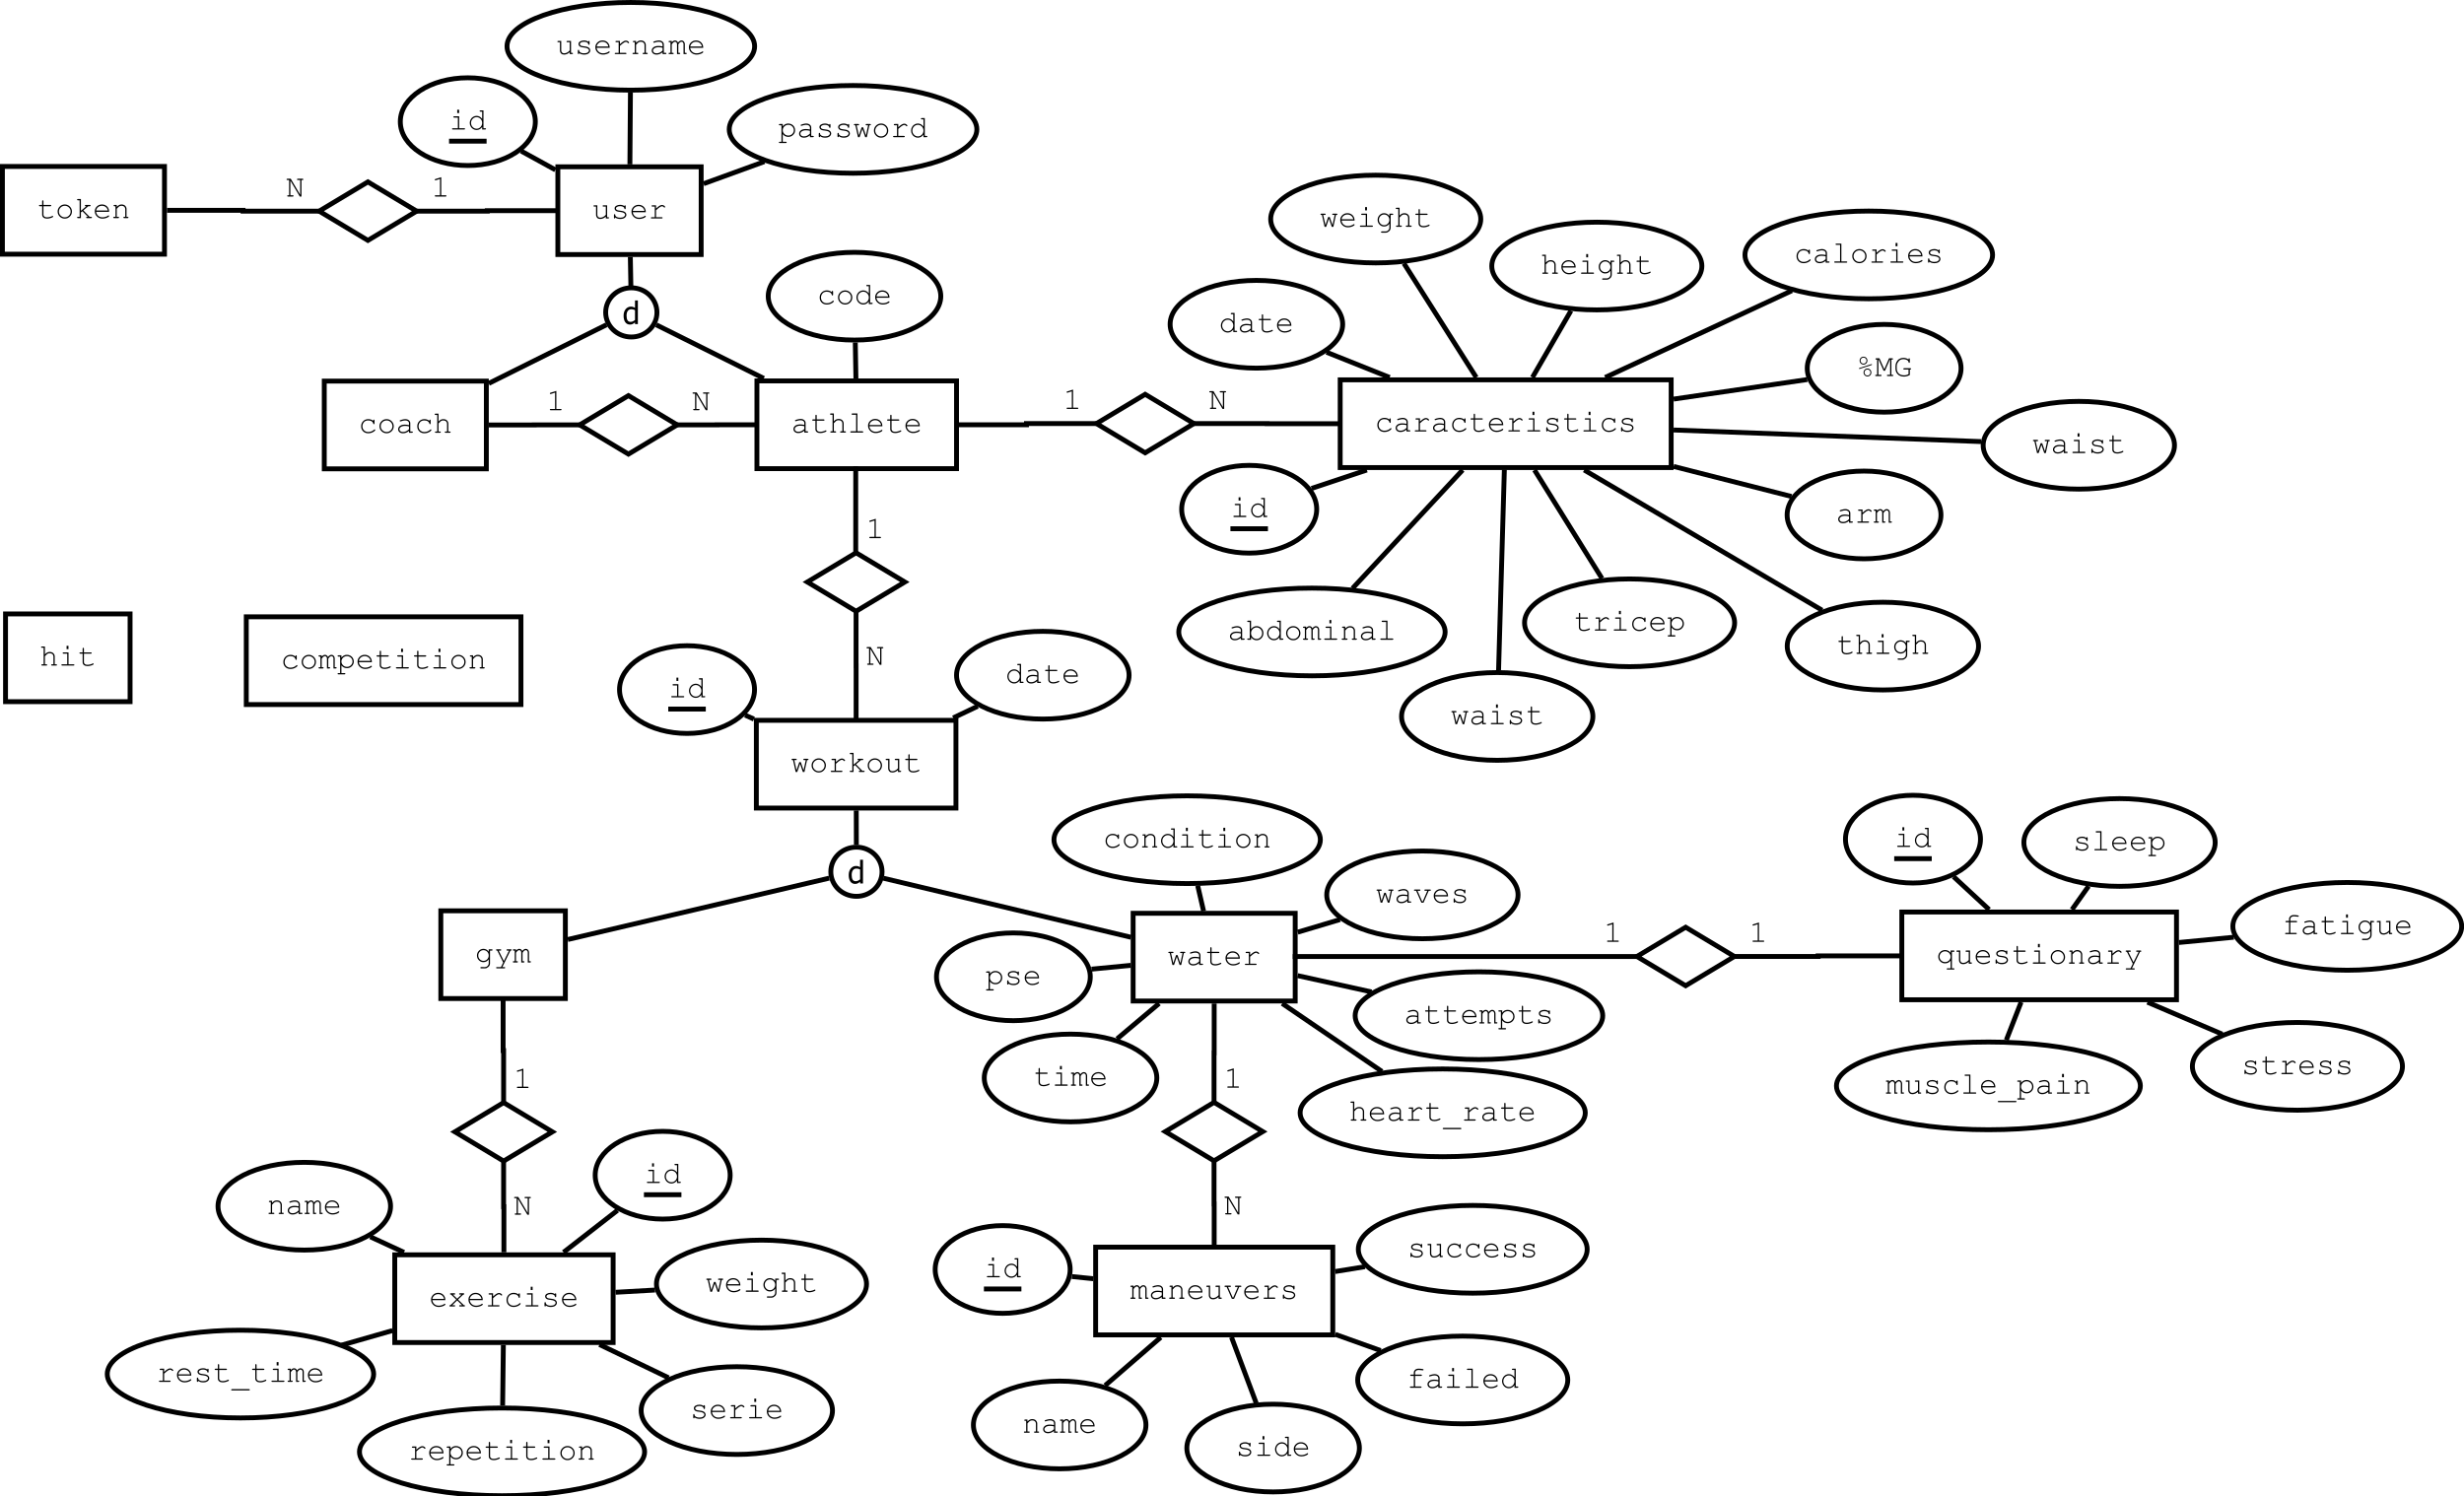<?xml version="1.0" encoding="UTF-8"?>
<svg xmlns="http://www.w3.org/2000/svg" xmlns:xlink="http://www.w3.org/1999/xlink" width="1011pt" height="614pt" viewBox="0 0 1011 614" version="1.1">
<defs>
<g>
<symbol overflow="visible" id="glyph0-0">
<path style="stroke:none;" d="M 5.633 0 L 5.633 -0.77 C 4.914 -0.117 4.141 0.203 3.312 0.207 C 2.797 0.203 2.406 0.066 2.141 -0.211 C 1.793 -0.578 1.621 -1.004 1.625 -1.492 L 1.625 -4.879 L 0.918 -4.879 C 0.789 -4.875 0.699 -4.898 0.648 -4.953 C 0.594 -5 0.566 -5.066 0.57 -5.148 C 0.566 -5.219 0.594 -5.281 0.648 -5.332 C 0.699 -5.383 0.789 -5.406 0.918 -5.41 L 2.148 -5.41 L 2.148 -1.492 C 2.145 -1.148 2.254 -0.867 2.473 -0.648 C 2.688 -0.426 2.957 -0.316 3.285 -0.32 C 4.137 -0.316 4.918 -0.707 5.633 -1.492 L 5.633 -4.879 L 4.668 -4.879 C 4.539 -4.875 4.449 -4.898 4.398 -4.953 C 4.34 -5 4.312 -5.066 4.316 -5.148 C 4.312 -5.219 4.34 -5.281 4.398 -5.332 C 4.449 -5.383 4.539 -5.406 4.668 -5.41 L 6.16 -5.41 L 6.16 -0.523 L 6.602 -0.523 C 6.723 -0.52 6.812 -0.496 6.871 -0.453 C 6.922 -0.402 6.949 -0.34 6.953 -0.262 C 6.949 -0.184 6.922 -0.121 6.871 -0.074 C 6.812 -0.023 6.723 0 6.602 0 Z M 5.633 0 "/>
</symbol>
<symbol overflow="visible" id="glyph0-1">
<path style="stroke:none;" d="M 5.57 -5.066 C 5.566 -5.184 5.59 -5.27 5.645 -5.328 C 5.691 -5.379 5.758 -5.406 5.836 -5.41 C 5.914 -5.406 5.977 -5.379 6.027 -5.328 C 6.074 -5.27 6.098 -5.18 6.102 -5.055 L 6.102 -4.152 C 6.098 -4.023 6.074 -3.934 6.027 -3.883 C 5.977 -3.828 5.914 -3.801 5.836 -3.805 C 5.762 -3.801 5.699 -3.824 5.656 -3.871 C 5.605 -3.914 5.578 -3.988 5.57 -4.098 C 5.543 -4.344 5.414 -4.551 5.184 -4.715 C 4.84 -4.945 4.387 -5.062 3.828 -5.066 C 3.238 -5.062 2.785 -4.945 2.461 -4.711 C 2.215 -4.531 2.09 -4.328 2.094 -4.109 C 2.09 -3.855 2.238 -3.648 2.531 -3.484 C 2.727 -3.367 3.105 -3.277 3.668 -3.219 C 4.395 -3.133 4.898 -3.043 5.184 -2.949 C 5.586 -2.801 5.887 -2.602 6.086 -2.344 C 6.281 -2.086 6.379 -1.805 6.383 -1.504 C 6.379 -1.055 6.164 -0.656 5.738 -0.312 C 5.309 0.035 4.684 0.203 3.855 0.207 C 3.023 0.203 2.344 -0.004 1.816 -0.426 C 1.816 -0.281 1.809 -0.188 1.793 -0.148 C 1.777 -0.102 1.746 -0.066 1.703 -0.043 C 1.656 -0.012 1.605 0 1.555 0 C 1.477 0 1.414 -0.027 1.367 -0.082 C 1.312 -0.137 1.289 -0.227 1.293 -0.352 L 1.293 -1.43 C 1.289 -1.555 1.312 -1.645 1.363 -1.699 C 1.41 -1.754 1.473 -1.781 1.555 -1.781 C 1.625 -1.781 1.691 -1.754 1.746 -1.703 C 1.797 -1.648 1.82 -1.578 1.824 -1.492 C 1.82 -1.301 1.871 -1.141 1.969 -1.012 C 2.113 -0.809 2.344 -0.645 2.664 -0.516 C 2.98 -0.383 3.371 -0.316 3.836 -0.32 C 4.516 -0.316 5.023 -0.441 5.359 -0.699 C 5.691 -0.949 5.859 -1.219 5.859 -1.504 C 5.859 -1.828 5.688 -2.09 5.352 -2.285 C 5.008 -2.48 4.512 -2.609 3.863 -2.68 C 3.207 -2.742 2.742 -2.832 2.461 -2.941 C 2.176 -3.051 1.953 -3.211 1.797 -3.43 C 1.637 -3.641 1.559 -3.875 1.562 -4.129 C 1.559 -4.578 1.777 -4.934 2.223 -5.199 C 2.66 -5.461 3.188 -5.594 3.805 -5.598 C 4.523 -5.594 5.113 -5.418 5.57 -5.066 Z M 5.57 -5.066 "/>
</symbol>
<symbol overflow="visible" id="glyph0-2">
<path style="stroke:none;" d="M 6.676 -2.578 L 1.332 -2.578 C 1.418 -1.898 1.703 -1.352 2.184 -0.941 C 2.656 -0.523 3.246 -0.316 3.953 -0.32 C 4.344 -0.316 4.754 -0.379 5.184 -0.512 C 5.609 -0.637 5.961 -0.809 6.234 -1.023 C 6.312 -1.082 6.379 -1.113 6.441 -1.117 C 6.504 -1.113 6.562 -1.086 6.613 -1.039 C 6.664 -0.984 6.691 -0.926 6.691 -0.855 C 6.691 -0.785 6.656 -0.715 6.59 -0.648 C 6.387 -0.438 6.031 -0.242 5.523 -0.062 C 5.012 0.117 4.488 0.203 3.953 0.207 C 3.051 0.203 2.301 -0.086 1.703 -0.676 C 1.098 -1.262 0.797 -1.977 0.801 -2.816 C 0.797 -3.578 1.078 -4.23 1.645 -4.777 C 2.207 -5.32 2.906 -5.594 3.742 -5.598 C 4.598 -5.594 5.305 -5.316 5.859 -4.758 C 6.414 -4.195 6.684 -3.469 6.676 -2.578 Z M 6.148 -3.109 C 6.039 -3.688 5.766 -4.16 5.324 -4.523 C 4.879 -4.883 4.352 -5.062 3.742 -5.066 C 3.129 -5.062 2.602 -4.883 2.16 -4.527 C 1.719 -4.168 1.445 -3.695 1.336 -3.109 Z M 6.148 -3.109 "/>
</symbol>
<symbol overflow="visible" id="glyph0-3">
<path style="stroke:none;" d="M 3.211 -5.41 L 3.211 -4.086 C 3.891 -4.695 4.398 -5.094 4.742 -5.273 C 5.078 -5.449 5.395 -5.535 5.684 -5.539 C 5.996 -5.535 6.285 -5.43 6.555 -5.223 C 6.82 -5.012 6.953 -4.855 6.957 -4.746 C 6.953 -4.668 6.93 -4.602 6.879 -4.551 C 6.824 -4.496 6.758 -4.469 6.684 -4.473 C 6.641 -4.469 6.605 -4.477 6.578 -4.492 C 6.547 -4.504 6.492 -4.551 6.414 -4.637 C 6.266 -4.777 6.137 -4.879 6.031 -4.934 C 5.922 -4.988 5.816 -5.016 5.715 -5.016 C 5.48 -5.016 5.207 -4.922 4.887 -4.738 C 4.562 -4.555 4.004 -4.109 3.211 -3.398 L 3.211 -0.523 L 5.535 -0.523 C 5.66 -0.52 5.75 -0.496 5.809 -0.453 C 5.859 -0.402 5.887 -0.34 5.891 -0.262 C 5.887 -0.184 5.859 -0.121 5.809 -0.074 C 5.75 -0.023 5.66 0 5.535 0 L 1.418 0 C 1.293 0 1.203 -0.023 1.148 -0.07 C 1.094 -0.117 1.066 -0.18 1.066 -0.258 C 1.066 -0.328 1.09 -0.387 1.145 -0.434 C 1.191 -0.48 1.285 -0.504 1.418 -0.508 L 2.688 -0.508 L 2.688 -4.879 L 1.719 -4.879 C 1.59 -4.875 1.5 -4.898 1.449 -4.953 C 1.391 -5 1.363 -5.066 1.367 -5.148 C 1.363 -5.219 1.391 -5.281 1.445 -5.332 C 1.496 -5.383 1.586 -5.406 1.719 -5.41 Z M 3.211 -5.41 "/>
</symbol>
<symbol overflow="visible" id="glyph0-4">
<path style="stroke:none;" d="M 6.027 -4.879 L 6.027 -5.055 C 6.023 -5.18 6.047 -5.27 6.102 -5.328 C 6.148 -5.379 6.211 -5.406 6.289 -5.41 C 6.367 -5.406 6.434 -5.379 6.484 -5.328 C 6.531 -5.27 6.555 -5.18 6.559 -5.055 L 6.559 -3.867 C 6.551 -3.734 6.527 -3.641 6.48 -3.59 C 6.434 -3.535 6.367 -3.508 6.289 -3.512 C 6.215 -3.508 6.156 -3.531 6.109 -3.582 C 6.059 -3.625 6.031 -3.707 6.027 -3.824 C 6 -4.117 5.805 -4.398 5.445 -4.664 C 5.078 -4.93 4.59 -5.062 3.973 -5.066 C 3.191 -5.062 2.598 -4.82 2.199 -4.336 C 1.793 -3.848 1.594 -3.289 1.594 -2.66 C 1.594 -1.98 1.816 -1.418 2.262 -0.98 C 2.707 -0.535 3.281 -0.316 3.992 -0.32 C 4.398 -0.316 4.816 -0.391 5.238 -0.543 C 5.66 -0.691 6.039 -0.934 6.383 -1.27 C 6.469 -1.352 6.547 -1.395 6.613 -1.395 C 6.684 -1.395 6.742 -1.367 6.793 -1.32 C 6.836 -1.27 6.859 -1.211 6.863 -1.145 C 6.859 -0.961 6.652 -0.734 6.234 -0.461 C 5.555 -0.016 4.797 0.203 3.965 0.207 C 3.117 0.203 2.422 -0.062 1.883 -0.602 C 1.336 -1.137 1.066 -1.82 1.066 -2.656 C 1.066 -3.496 1.344 -4.199 1.898 -4.758 C 2.453 -5.316 3.152 -5.594 4.004 -5.598 C 4.805 -5.594 5.48 -5.355 6.027 -4.879 Z M 6.027 -4.879 "/>
</symbol>
<symbol overflow="visible" id="glyph0-5">
<path style="stroke:none;" d="M 6.77 -2.691 C 6.766 -1.887 6.48 -1.203 5.91 -0.641 C 5.336 -0.074 4.645 0.203 3.84 0.207 C 3.02 0.203 2.328 -0.078 1.762 -0.645 C 1.188 -1.215 0.902 -1.895 0.906 -2.691 C 0.902 -3.488 1.188 -4.172 1.762 -4.742 C 2.328 -5.309 3.02 -5.594 3.84 -5.598 C 4.645 -5.594 5.336 -5.312 5.91 -4.746 C 6.48 -4.18 6.766 -3.492 6.77 -2.691 Z M 6.242 -2.691 C 6.238 -3.348 6.004 -3.91 5.539 -4.371 C 5.066 -4.832 4.5 -5.062 3.836 -5.066 C 3.168 -5.062 2.602 -4.828 2.133 -4.367 C 1.664 -3.898 1.43 -3.34 1.43 -2.691 C 1.43 -2.039 1.664 -1.484 2.133 -1.02 C 2.602 -0.551 3.168 -0.316 3.836 -0.32 C 4.5 -0.316 5.066 -0.547 5.539 -1.016 C 6.004 -1.477 6.238 -2.035 6.242 -2.691 Z M 6.242 -2.691 "/>
</symbol>
<symbol overflow="visible" id="glyph0-6">
<path style="stroke:none;" d="M 5.348 0 L 5.348 -0.754 C 4.582 -0.113 3.77 0.203 2.906 0.207 C 2.273 0.203 1.781 0.047 1.43 -0.27 C 1.074 -0.59 0.895 -0.98 0.898 -1.441 C 0.895 -1.949 1.129 -2.391 1.598 -2.773 C 2.062 -3.148 2.742 -3.34 3.641 -3.344 C 3.879 -3.34 4.145 -3.324 4.43 -3.297 C 4.711 -3.262 5.016 -3.211 5.348 -3.148 L 5.348 -3.996 C 5.344 -4.285 5.211 -4.535 4.945 -4.746 C 4.68 -4.957 4.277 -5.062 3.746 -5.066 C 3.336 -5.062 2.766 -4.945 2.031 -4.711 C 1.895 -4.668 1.809 -4.645 1.773 -4.648 C 1.707 -4.645 1.648 -4.672 1.602 -4.723 C 1.551 -4.77 1.527 -4.832 1.531 -4.91 C 1.527 -4.98 1.551 -5.035 1.594 -5.078 C 1.648 -5.137 1.883 -5.223 2.297 -5.336 C 2.945 -5.508 3.438 -5.594 3.773 -5.598 C 4.434 -5.594 4.949 -5.43 5.32 -5.105 C 5.691 -4.777 5.875 -4.41 5.879 -3.996 L 5.879 -0.523 L 6.578 -0.523 C 6.703 -0.52 6.793 -0.496 6.852 -0.453 C 6.902 -0.402 6.93 -0.34 6.934 -0.262 C 6.93 -0.184 6.902 -0.121 6.852 -0.074 C 6.793 -0.023 6.703 0 6.578 0 Z M 5.348 -2.609 C 5.098 -2.68 4.836 -2.734 4.562 -2.766 C 4.285 -2.797 3.996 -2.812 3.699 -2.816 C 2.934 -2.812 2.34 -2.648 1.91 -2.324 C 1.586 -2.078 1.422 -1.785 1.426 -1.441 C 1.422 -1.125 1.547 -0.859 1.797 -0.645 C 2.043 -0.426 2.402 -0.316 2.879 -0.32 C 3.328 -0.316 3.75 -0.406 4.145 -0.59 C 4.531 -0.77 4.934 -1.059 5.348 -1.457 Z M 5.348 -2.609 "/>
</symbol>
<symbol overflow="visible" id="glyph0-7">
<path style="stroke:none;" d="M 2.113 -7.84 L 2.113 -4.609 C 2.441 -4.969 2.762 -5.223 3.07 -5.375 C 3.375 -5.52 3.715 -5.594 4.098 -5.598 C 4.504 -5.594 4.852 -5.523 5.137 -5.379 C 5.422 -5.234 5.66 -5.012 5.852 -4.719 C 6.043 -4.418 6.141 -4.105 6.141 -3.777 L 6.141 -0.523 L 6.727 -0.523 C 6.855 -0.52 6.945 -0.496 7 -0.453 C 7.051 -0.402 7.078 -0.34 7.078 -0.262 C 7.078 -0.184 7.051 -0.121 7 -0.074 C 6.945 -0.023 6.855 0 6.727 0 L 5.023 0 C 4.891 0 4.801 -0.023 4.746 -0.074 C 4.691 -0.121 4.664 -0.184 4.668 -0.262 C 4.664 -0.34 4.691 -0.402 4.746 -0.453 C 4.801 -0.496 4.891 -0.52 5.023 -0.523 L 5.609 -0.523 L 5.609 -3.742 C 5.605 -4.117 5.469 -4.434 5.199 -4.688 C 4.926 -4.941 4.547 -5.066 4.059 -5.07 C 3.672 -5.066 3.344 -4.977 3.078 -4.793 C 2.879 -4.656 2.559 -4.34 2.113 -3.848 L 2.113 -0.523 L 2.703 -0.523 C 2.824 -0.52 2.914 -0.496 2.973 -0.453 C 3.023 -0.402 3.051 -0.34 3.055 -0.262 C 3.051 -0.184 3.023 -0.121 2.973 -0.074 C 2.914 -0.023 2.824 0 2.703 0 L 0.992 0 C 0.863 0 0.773 -0.023 0.723 -0.074 C 0.668 -0.121 0.645 -0.184 0.645 -0.262 C 0.645 -0.34 0.668 -0.402 0.723 -0.453 C 0.773 -0.496 0.863 -0.52 0.992 -0.523 L 1.586 -0.523 L 1.586 -7.309 L 0.879 -7.309 C 0.754 -7.305 0.664 -7.332 0.613 -7.383 C 0.555 -7.43 0.527 -7.492 0.531 -7.578 C 0.527 -7.648 0.555 -7.711 0.613 -7.766 C 0.664 -7.812 0.754 -7.84 0.879 -7.84 Z M 2.113 -7.84 "/>
</symbol>
<symbol overflow="visible" id="glyph0-8">
<path style="stroke:none;" d="M 2.762 -5.41 L 5.609 -5.41 C 5.73 -5.406 5.82 -5.383 5.879 -5.332 C 5.93 -5.281 5.957 -5.215 5.961 -5.141 C 5.957 -5.062 5.93 -5 5.879 -4.953 C 5.82 -4.898 5.73 -4.875 5.609 -4.879 L 2.762 -4.879 L 2.762 -1.387 C 2.758 -1.078 2.879 -0.824 3.125 -0.625 C 3.367 -0.418 3.727 -0.316 4.199 -0.32 C 4.551 -0.316 4.934 -0.367 5.348 -0.477 C 5.758 -0.578 6.078 -0.699 6.309 -0.836 C 6.391 -0.887 6.461 -0.914 6.516 -0.918 C 6.578 -0.914 6.633 -0.887 6.688 -0.84 C 6.734 -0.785 6.762 -0.727 6.766 -0.656 C 6.762 -0.594 6.734 -0.535 6.684 -0.48 C 6.547 -0.34 6.223 -0.188 5.711 -0.031 C 5.195 0.129 4.703 0.203 4.234 0.207 C 3.621 0.203 3.133 0.062 2.773 -0.223 C 2.406 -0.512 2.227 -0.898 2.23 -1.387 L 2.23 -4.879 L 1.262 -4.879 C 1.133 -4.875 1.043 -4.898 0.992 -4.953 C 0.934 -5 0.906 -5.066 0.91 -5.148 C 0.906 -5.219 0.934 -5.281 0.992 -5.332 C 1.043 -5.383 1.133 -5.406 1.262 -5.41 L 2.23 -5.41 L 2.23 -6.957 C 2.227 -7.078 2.25 -7.168 2.305 -7.227 C 2.352 -7.277 2.414 -7.305 2.492 -7.309 C 2.566 -7.305 2.633 -7.277 2.684 -7.227 C 2.734 -7.168 2.758 -7.078 2.762 -6.957 Z M 2.762 -5.41 "/>
</symbol>
<symbol overflow="visible" id="glyph0-9">
<path style="stroke:none;" d="M 4.105 -7.84 L 4.105 -0.523 L 6.164 -0.523 C 6.293 -0.52 6.383 -0.496 6.438 -0.453 C 6.488 -0.402 6.516 -0.34 6.52 -0.262 C 6.516 -0.184 6.488 -0.121 6.438 -0.074 C 6.383 -0.023 6.293 0 6.164 0 L 1.52 0 C 1.391 0 1.301 -0.023 1.25 -0.074 C 1.191 -0.121 1.164 -0.184 1.168 -0.262 C 1.164 -0.34 1.191 -0.402 1.25 -0.453 C 1.301 -0.496 1.391 -0.52 1.52 -0.523 L 3.578 -0.523 L 3.578 -7.309 L 2.066 -7.309 C 1.938 -7.305 1.848 -7.332 1.793 -7.383 C 1.738 -7.43 1.711 -7.492 1.711 -7.578 C 1.711 -7.648 1.738 -7.711 1.793 -7.766 C 1.848 -7.812 1.938 -7.84 2.066 -7.84 Z M 4.105 -7.84 "/>
</symbol>
<symbol overflow="visible" id="glyph0-10">
<path style="stroke:none;" d="M 4.098 -8.102 L 4.098 -6.746 L 3.324 -6.746 L 3.324 -8.102 Z M 4.117 -5.41 L 4.117 -0.523 L 6.18 -0.523 C 6.305 -0.52 6.395 -0.496 6.453 -0.453 C 6.504 -0.402 6.531 -0.34 6.535 -0.262 C 6.531 -0.184 6.504 -0.121 6.453 -0.074 C 6.395 -0.023 6.305 0 6.18 0 L 1.531 0 C 1.402 0 1.312 -0.023 1.262 -0.074 C 1.203 -0.121 1.176 -0.184 1.18 -0.262 C 1.176 -0.34 1.203 -0.402 1.262 -0.453 C 1.312 -0.496 1.402 -0.52 1.531 -0.523 L 3.59 -0.523 L 3.59 -4.879 L 2.062 -4.879 C 1.938 -4.875 1.844 -4.898 1.789 -4.953 C 1.73 -5 1.703 -5.062 1.707 -5.141 C 1.703 -5.215 1.73 -5.281 1.785 -5.332 C 1.836 -5.383 1.93 -5.406 2.062 -5.41 Z M 4.117 -5.41 "/>
</symbol>
<symbol overflow="visible" id="glyph0-11">
<path style="stroke:none;" d="M 1.449 -5.41 L 1.449 -4.879 C 1.891 -5.355 2.34 -5.594 2.793 -5.598 C 3.062 -5.594 3.301 -5.523 3.504 -5.379 C 3.707 -5.234 3.875 -5.016 4.016 -4.73 C 4.246 -5.016 4.484 -5.234 4.727 -5.379 C 4.965 -5.523 5.203 -5.594 5.445 -5.598 C 5.82 -5.594 6.125 -5.473 6.352 -5.227 C 6.648 -4.91 6.797 -4.562 6.797 -4.191 L 6.797 -0.523 L 7.238 -0.523 C 7.359 -0.52 7.449 -0.496 7.508 -0.453 C 7.559 -0.402 7.586 -0.34 7.59 -0.262 C 7.586 -0.184 7.559 -0.121 7.508 -0.074 C 7.449 -0.023 7.359 0 7.238 0 L 6.273 0 L 6.273 -4.141 C 6.27 -4.406 6.188 -4.629 6.027 -4.805 C 5.863 -4.977 5.676 -5.062 5.465 -5.066 C 5.273 -5.062 5.07 -4.992 4.859 -4.852 C 4.645 -4.707 4.406 -4.422 4.137 -4.004 L 4.137 -0.523 L 4.574 -0.523 C 4.695 -0.52 4.785 -0.496 4.84 -0.453 C 4.895 -0.402 4.922 -0.34 4.922 -0.262 C 4.922 -0.184 4.895 -0.121 4.84 -0.074 C 4.785 -0.023 4.695 0 4.574 0 L 3.605 0 L 3.605 -4.105 C 3.602 -4.383 3.52 -4.613 3.355 -4.793 C 3.188 -4.973 3.004 -5.062 2.805 -5.066 C 2.613 -5.062 2.43 -5.004 2.25 -4.887 C 1.992 -4.715 1.723 -4.418 1.449 -4.004 L 1.449 -0.523 L 1.895 -0.523 C 2.016 -0.52 2.105 -0.496 2.16 -0.453 C 2.211 -0.402 2.238 -0.34 2.242 -0.262 C 2.238 -0.184 2.211 -0.121 2.16 -0.074 C 2.105 -0.023 2.016 0 1.895 0 L 0.48 0 C 0.355 0 0.266 -0.023 0.211 -0.074 C 0.156 -0.121 0.129 -0.184 0.133 -0.262 C 0.129 -0.34 0.156 -0.402 0.211 -0.453 C 0.266 -0.496 0.355 -0.52 0.48 -0.523 L 0.926 -0.523 L 0.926 -4.879 L 0.48 -4.879 C 0.355 -4.875 0.266 -4.898 0.211 -4.953 C 0.156 -5 0.129 -5.066 0.133 -5.148 C 0.129 -5.219 0.156 -5.281 0.211 -5.332 C 0.266 -5.383 0.355 -5.406 0.48 -5.41 Z M 1.449 -5.41 "/>
</symbol>
<symbol overflow="visible" id="glyph0-12">
<path style="stroke:none;" d="M 1.863 -5.41 L 1.863 -4.453 C 2.172 -4.832 2.504 -5.117 2.867 -5.309 C 3.223 -5.5 3.648 -5.594 4.137 -5.598 C 4.652 -5.594 5.129 -5.473 5.566 -5.234 C 6.004 -4.988 6.34 -4.652 6.582 -4.223 C 6.816 -3.789 6.938 -3.336 6.941 -2.867 C 6.938 -2.109 6.668 -1.465 6.129 -0.934 C 5.59 -0.395 4.926 -0.129 4.141 -0.133 C 3.199 -0.129 2.441 -0.508 1.863 -1.273 L 1.863 1.887 L 3.137 1.887 C 3.258 1.887 3.348 1.91 3.402 1.957 C 3.453 2.004 3.48 2.066 3.484 2.148 C 3.48 2.223 3.453 2.285 3.402 2.336 C 3.348 2.383 3.258 2.406 3.137 2.41 L 0.633 2.41 C 0.508 2.406 0.418 2.383 0.363 2.336 C 0.309 2.285 0.281 2.223 0.281 2.148 C 0.281 2.066 0.309 2.004 0.363 1.957 C 0.418 1.91 0.508 1.887 0.633 1.887 L 1.336 1.887 L 1.336 -4.879 L 0.633 -4.879 C 0.508 -4.875 0.418 -4.898 0.363 -4.953 C 0.309 -5 0.281 -5.066 0.281 -5.148 C 0.281 -5.219 0.309 -5.281 0.363 -5.332 C 0.418 -5.383 0.508 -5.406 0.633 -5.41 Z M 6.41 -2.867 C 6.41 -3.469 6.188 -3.988 5.75 -4.418 C 5.305 -4.848 4.77 -5.062 4.141 -5.066 C 3.504 -5.062 2.965 -4.844 2.523 -4.414 C 2.082 -3.977 1.863 -3.461 1.863 -2.867 C 1.863 -2.258 2.082 -1.742 2.523 -1.312 C 2.965 -0.879 3.504 -0.66 4.141 -0.664 C 4.77 -0.66 5.305 -0.875 5.746 -1.309 C 6.188 -1.738 6.41 -2.258 6.41 -2.867 Z M 6.41 -2.867 "/>
</symbol>
<symbol overflow="visible" id="glyph0-13">
<path style="stroke:none;" d="M 2.141 -5.41 L 2.141 -4.617 C 2.504 -4.984 2.836 -5.238 3.133 -5.383 C 3.426 -5.523 3.762 -5.594 4.137 -5.598 C 4.535 -5.594 4.898 -5.508 5.227 -5.34 C 5.461 -5.211 5.672 -5.004 5.863 -4.719 C 6.051 -4.426 6.145 -4.129 6.148 -3.828 L 6.148 -0.523 L 6.59 -0.523 C 6.711 -0.52 6.801 -0.496 6.859 -0.453 C 6.91 -0.402 6.938 -0.34 6.941 -0.262 C 6.938 -0.184 6.91 -0.121 6.859 -0.074 C 6.801 -0.023 6.711 0 6.59 0 L 5.184 0 C 5.055 0 4.965 -0.023 4.91 -0.074 C 4.855 -0.121 4.828 -0.184 4.828 -0.262 C 4.828 -0.34 4.855 -0.402 4.91 -0.453 C 4.965 -0.496 5.055 -0.52 5.184 -0.523 L 5.621 -0.523 L 5.621 -3.742 C 5.617 -4.109 5.484 -4.422 5.215 -4.68 C 4.941 -4.934 4.578 -5.062 4.129 -5.066 C 3.781 -5.062 3.48 -4.992 3.227 -4.855 C 2.973 -4.715 2.609 -4.367 2.141 -3.816 L 2.141 -0.523 L 2.734 -0.523 C 2.855 -0.52 2.945 -0.496 3.004 -0.453 C 3.055 -0.402 3.082 -0.34 3.086 -0.262 C 3.082 -0.184 3.055 -0.121 3.004 -0.074 C 2.945 -0.023 2.855 0 2.734 0 L 1.023 0 C 0.895 0 0.805 -0.023 0.754 -0.074 C 0.699 -0.121 0.672 -0.184 0.676 -0.262 C 0.672 -0.34 0.699 -0.402 0.754 -0.453 C 0.805 -0.496 0.895 -0.52 1.023 -0.523 L 1.617 -0.523 L 1.617 -4.879 L 1.176 -4.879 C 1.047 -4.875 0.957 -4.898 0.906 -4.953 C 0.848 -5 0.82 -5.066 0.824 -5.148 C 0.82 -5.219 0.848 -5.281 0.906 -5.332 C 0.957 -5.383 1.047 -5.406 1.176 -5.41 Z M 2.141 -5.41 "/>
</symbol>
<symbol overflow="visible" id="glyph0-14">
<path style="stroke:none;" d="M 5.648 0 L 4.996 0.008 L 3.84 -3.367 L 2.691 0.008 L 2.043 0 L 0.957 -4.879 L 0.699 -4.879 C 0.57 -4.875 0.48 -4.898 0.43 -4.953 C 0.375 -5 0.352 -5.066 0.352 -5.148 C 0.352 -5.219 0.375 -5.281 0.43 -5.332 C 0.48 -5.383 0.57 -5.406 0.699 -5.41 L 2.141 -5.41 C 2.262 -5.406 2.352 -5.383 2.41 -5.332 C 2.461 -5.281 2.488 -5.215 2.492 -5.141 C 2.488 -5.062 2.461 -5 2.41 -4.953 C 2.352 -4.898 2.262 -4.875 2.141 -4.879 L 1.473 -4.879 L 2.406 -0.719 L 3.523 -4.043 L 4.148 -4.043 L 5.297 -0.719 L 6.191 -4.879 L 5.527 -4.879 C 5.398 -4.875 5.309 -4.898 5.254 -4.953 C 5.195 -5 5.168 -5.066 5.172 -5.148 C 5.168 -5.219 5.195 -5.281 5.254 -5.332 C 5.305 -5.383 5.395 -5.406 5.527 -5.41 L 6.965 -5.41 C 7.094 -5.406 7.184 -5.383 7.238 -5.332 C 7.289 -5.281 7.316 -5.215 7.32 -5.141 C 7.316 -5.062 7.289 -5 7.238 -4.953 C 7.184 -4.898 7.094 -4.875 6.965 -4.879 L 6.715 -4.879 Z M 5.648 0 "/>
</symbol>
<symbol overflow="visible" id="glyph0-15">
<path style="stroke:none;" d="M 2.773 -2.336 L 2.773 0 L 1.543 0 C 1.414 0 1.324 -0.023 1.273 -0.074 C 1.215 -0.121 1.188 -0.184 1.191 -0.262 C 1.188 -0.34 1.215 -0.402 1.273 -0.453 C 1.324 -0.496 1.414 -0.52 1.543 -0.523 L 2.25 -0.523 L 2.25 -7.309 L 1.543 -7.309 C 1.414 -7.305 1.324 -7.332 1.273 -7.383 C 1.215 -7.43 1.188 -7.492 1.191 -7.578 C 1.188 -7.648 1.215 -7.711 1.273 -7.766 C 1.324 -7.812 1.414 -7.84 1.543 -7.84 L 2.773 -7.84 L 2.773 -3.004 L 5.004 -4.879 L 4.734 -4.879 C 4.609 -4.875 4.52 -4.898 4.465 -4.953 C 4.41 -5 4.383 -5.062 4.387 -5.141 C 4.383 -5.215 4.41 -5.281 4.465 -5.332 C 4.52 -5.383 4.609 -5.406 4.734 -5.41 L 6.414 -5.41 C 6.543 -5.406 6.633 -5.383 6.688 -5.332 C 6.738 -5.281 6.766 -5.215 6.77 -5.141 C 6.766 -5.062 6.738 -5 6.688 -4.953 C 6.633 -4.898 6.543 -4.875 6.414 -4.879 L 5.809 -4.879 L 3.762 -3.168 L 6.352 -0.523 L 6.957 -0.523 C 7.082 -0.52 7.176 -0.496 7.234 -0.453 C 7.285 -0.402 7.312 -0.34 7.316 -0.262 C 7.312 -0.184 7.285 -0.121 7.234 -0.074 C 7.176 -0.023 7.082 0 6.957 0 L 5.258 0 C 5.129 0 5.039 -0.023 4.988 -0.074 C 4.934 -0.121 4.91 -0.184 4.91 -0.262 C 4.91 -0.34 4.934 -0.402 4.988 -0.453 C 5.039 -0.496 5.129 -0.52 5.258 -0.523 L 5.629 -0.523 L 3.375 -2.844 Z M 2.773 -2.336 "/>
</symbol>
<symbol overflow="visible" id="glyph0-16">
<path style="stroke:none;" d="M 5.602 -4.449 L 5.602 -5.41 L 6.832 -5.41 C 6.957 -5.406 7.047 -5.383 7.102 -5.332 C 7.156 -5.281 7.184 -5.215 7.184 -5.141 C 7.184 -5.062 7.156 -5 7.102 -4.953 C 7.047 -4.898 6.957 -4.875 6.832 -4.879 L 6.129 -4.879 L 6.129 0.363 C 6.129 0.711 6.051 1.023 5.902 1.301 C 5.801 1.48 5.637 1.668 5.402 1.867 C 5.168 2.059 4.953 2.199 4.766 2.285 C 4.57 2.367 4.316 2.406 3.996 2.41 L 2.512 2.41 C 2.383 2.406 2.293 2.383 2.242 2.336 C 2.184 2.285 2.156 2.223 2.16 2.148 C 2.156 2.066 2.184 2 2.242 1.953 C 2.293 1.898 2.383 1.875 2.512 1.879 L 4.016 1.887 C 4.32 1.887 4.602 1.805 4.852 1.648 C 5.098 1.484 5.301 1.254 5.465 0.957 C 5.555 0.777 5.602 0.555 5.602 0.289 L 5.602 -1.285 C 5.039 -0.512 4.312 -0.129 3.43 -0.133 C 2.703 -0.129 2.082 -0.395 1.562 -0.934 C 1.039 -1.465 0.777 -2.109 0.781 -2.867 C 0.777 -3.617 1.039 -4.262 1.562 -4.797 C 2.082 -5.328 2.703 -5.594 3.43 -5.598 C 4.312 -5.594 5.039 -5.211 5.602 -4.449 Z M 5.602 -2.867 C 5.602 -3.48 5.391 -4.004 4.969 -4.43 C 4.547 -4.852 4.039 -5.062 3.453 -5.066 C 2.863 -5.062 2.359 -4.848 1.941 -4.426 C 1.52 -3.996 1.312 -3.477 1.312 -2.867 C 1.312 -2.246 1.52 -1.727 1.941 -1.301 C 2.359 -0.875 2.863 -0.66 3.453 -0.664 C 4.039 -0.66 4.547 -0.875 4.969 -1.301 C 5.391 -1.727 5.602 -2.246 5.602 -2.867 Z M 5.602 -2.867 "/>
</symbol>
<symbol overflow="visible" id="glyph0-17">
<path style="stroke:none;" d="M 3.871 0 L 1.438 -4.879 L 1.281 -4.879 C 1.152 -4.875 1.062 -4.898 1.012 -4.953 C 0.953 -5 0.926 -5.062 0.93 -5.141 C 0.926 -5.191 0.938 -5.242 0.969 -5.285 C 0.992 -5.328 1.031 -5.359 1.078 -5.379 C 1.121 -5.398 1.188 -5.406 1.281 -5.41 L 2.719 -5.41 C 2.844 -5.406 2.93 -5.383 2.984 -5.332 C 3.035 -5.281 3.062 -5.215 3.066 -5.141 C 3.062 -5.062 3.035 -5 2.984 -4.953 C 2.93 -4.898 2.844 -4.875 2.719 -4.879 L 2.012 -4.879 L 4.152 -0.574 L 6.266 -4.879 L 5.559 -4.879 C 5.43 -4.875 5.34 -4.898 5.289 -4.953 C 5.234 -5 5.207 -5.066 5.211 -5.148 C 5.207 -5.219 5.234 -5.281 5.289 -5.332 C 5.34 -5.383 5.43 -5.406 5.559 -5.41 L 6.988 -5.41 C 7.117 -5.406 7.211 -5.383 7.266 -5.332 C 7.32 -5.281 7.348 -5.215 7.348 -5.141 C 7.348 -5.082 7.328 -5.031 7.297 -4.988 C 7.258 -4.941 7.223 -4.914 7.184 -4.898 C 7.141 -4.883 7.023 -4.875 6.832 -4.879 L 3.512 1.887 L 4.328 1.887 C 4.449 1.887 4.539 1.91 4.598 1.957 C 4.648 2.004 4.676 2.066 4.68 2.148 C 4.676 2.223 4.648 2.285 4.598 2.336 C 4.539 2.383 4.449 2.406 4.328 2.41 L 1.305 2.41 C 1.176 2.406 1.086 2.383 1.035 2.336 C 0.98 2.285 0.953 2.223 0.957 2.148 C 0.953 2.066 0.98 2.004 1.035 1.957 C 1.086 1.91 1.176 1.887 1.305 1.887 L 2.949 1.887 Z M 3.871 0 "/>
</symbol>
<symbol overflow="visible" id="glyph0-18">
<path style="stroke:none;" d="M 6.41 -7.84 L 6.41 -0.523 L 7.109 -0.523 C 7.234 -0.52 7.328 -0.496 7.383 -0.453 C 7.438 -0.402 7.465 -0.34 7.465 -0.262 C 7.465 -0.184 7.438 -0.121 7.383 -0.074 C 7.328 -0.023 7.234 0 7.109 0 L 5.879 0 L 5.879 -1.043 C 5.266 -0.211 4.492 0.203 3.559 0.207 C 3.082 0.203 2.629 0.082 2.195 -0.172 C 1.758 -0.422 1.414 -0.781 1.164 -1.25 C 0.91 -1.711 0.785 -2.191 0.785 -2.691 C 0.785 -3.188 0.91 -3.672 1.164 -4.137 C 1.414 -4.602 1.758 -4.961 2.195 -5.215 C 2.629 -5.469 3.086 -5.594 3.566 -5.598 C 4.48 -5.594 5.25 -5.18 5.879 -4.348 L 5.879 -7.309 L 5.18 -7.309 C 5.047 -7.305 4.953 -7.332 4.902 -7.383 C 4.848 -7.43 4.82 -7.492 4.824 -7.578 C 4.82 -7.648 4.848 -7.711 4.902 -7.766 C 4.953 -7.812 5.047 -7.84 5.18 -7.84 Z M 5.879 -2.691 C 5.875 -3.355 5.652 -3.918 5.203 -4.379 C 4.75 -4.832 4.215 -5.062 3.598 -5.066 C 2.973 -5.062 2.434 -4.832 1.984 -4.379 C 1.535 -3.918 1.312 -3.355 1.312 -2.691 C 1.312 -2.027 1.535 -1.469 1.984 -1.008 C 2.434 -0.547 2.973 -0.316 3.598 -0.32 C 4.215 -0.316 4.75 -0.547 5.203 -1.008 C 5.652 -1.469 5.875 -2.027 5.879 -2.691 Z M 5.879 -2.691 "/>
</symbol>
<symbol overflow="visible" id="glyph0-19">
<path style="stroke:none;" d="M 4.637 -6.348 C 4.633 -5.895 4.477 -5.512 4.164 -5.195 C 3.848 -4.879 3.473 -4.723 3.035 -4.723 C 2.594 -4.723 2.215 -4.879 1.906 -5.195 C 1.59 -5.512 1.434 -5.895 1.438 -6.348 C 1.434 -6.793 1.59 -7.176 1.906 -7.492 C 2.215 -7.805 2.594 -7.961 3.035 -7.965 C 3.477 -7.961 3.852 -7.805 4.168 -7.492 C 4.477 -7.176 4.633 -6.793 4.637 -6.348 Z M 4.262 -6.348 C 4.258 -6.688 4.141 -6.98 3.902 -7.227 C 3.66 -7.465 3.371 -7.586 3.035 -7.59 C 2.699 -7.586 2.41 -7.465 2.172 -7.227 C 1.93 -6.98 1.809 -6.688 1.812 -6.348 C 1.809 -5.996 1.93 -5.703 2.172 -5.465 C 2.41 -5.219 2.699 -5.098 3.035 -5.102 C 3.371 -5.098 3.66 -5.219 3.902 -5.465 C 4.141 -5.703 4.258 -5.996 4.262 -6.348 Z M 6.336 -4.527 L 1.473 -2.949 C 1.41 -2.926 1.367 -2.918 1.344 -2.922 C 1.293 -2.918 1.254 -2.938 1.219 -2.977 C 1.184 -3.016 1.164 -3.059 1.168 -3.109 C 1.164 -3.148 1.18 -3.191 1.211 -3.234 C 1.23 -3.258 1.277 -3.281 1.355 -3.312 L 6.215 -4.891 C 6.273 -4.906 6.32 -4.914 6.352 -4.918 C 6.391 -4.914 6.426 -4.895 6.465 -4.859 C 6.496 -4.82 6.516 -4.777 6.52 -4.73 C 6.516 -4.684 6.5 -4.645 6.477 -4.605 C 6.453 -4.578 6.406 -4.551 6.336 -4.527 Z M 6.254 -1.469 C 6.25 -1.016 6.094 -0.633 5.781 -0.32 C 5.465 -0.008 5.086 0.145 4.648 0.148 C 4.207 0.145 3.832 -0.008 3.52 -0.324 C 3.203 -0.637 3.047 -1.02 3.047 -1.469 C 3.047 -1.914 3.203 -2.297 3.516 -2.617 C 3.828 -2.934 4.203 -3.094 4.648 -3.094 C 5.086 -3.094 5.465 -2.934 5.781 -2.617 C 6.094 -2.297 6.25 -1.914 6.254 -1.469 Z M 5.871 -1.469 C 5.871 -1.816 5.75 -2.109 5.512 -2.352 C 5.27 -2.586 4.98 -2.707 4.648 -2.711 C 4.305 -2.707 4.016 -2.586 3.781 -2.348 C 3.539 -2.105 3.422 -1.812 3.422 -1.469 C 3.422 -1.125 3.539 -0.832 3.781 -0.59 C 4.016 -0.344 4.305 -0.223 4.648 -0.227 C 4.98 -0.223 5.27 -0.344 5.512 -0.586 C 5.75 -0.828 5.871 -1.121 5.871 -1.469 Z M 5.871 -1.469 "/>
</symbol>
<symbol overflow="visible" id="glyph0-20">
<path style="stroke:none;" d="M 4.184 -2.191 L 3.586 -2.191 L 1.566 -6.785 L 1.469 -6.785 L 1.469 -0.523 L 2.438 -0.523 C 2.562 -0.52 2.648 -0.496 2.703 -0.453 C 2.754 -0.402 2.781 -0.34 2.785 -0.262 C 2.781 -0.184 2.754 -0.121 2.703 -0.074 C 2.648 -0.023 2.562 0 2.438 0 L 0.5 0 C 0.371 0 0.281 -0.023 0.23 -0.074 C 0.172 -0.121 0.145 -0.184 0.148 -0.262 C 0.145 -0.34 0.172 -0.402 0.23 -0.453 C 0.281 -0.496 0.371 -0.52 0.5 -0.523 L 0.941 -0.523 L 0.941 -6.785 L 0.613 -6.785 C 0.484 -6.785 0.395 -6.809 0.344 -6.855 C 0.285 -6.902 0.258 -6.965 0.262 -7.047 C 0.258 -7.121 0.285 -7.184 0.344 -7.234 C 0.395 -7.281 0.484 -7.305 0.613 -7.309 L 1.898 -7.309 L 3.887 -2.785 L 5.84 -7.309 L 7.129 -7.309 C 7.254 -7.305 7.344 -7.281 7.402 -7.234 C 7.453 -7.184 7.48 -7.121 7.484 -7.047 C 7.48 -6.965 7.453 -6.902 7.402 -6.855 C 7.344 -6.809 7.254 -6.785 7.129 -6.785 L 6.801 -6.785 L 6.801 -0.523 L 7.238 -0.523 C 7.363 -0.52 7.457 -0.496 7.516 -0.453 C 7.566 -0.402 7.594 -0.34 7.598 -0.262 C 7.594 -0.184 7.566 -0.121 7.516 -0.074 C 7.457 -0.023 7.363 0 7.238 0 L 5.309 0 C 5.184 0 5.09 -0.023 5.035 -0.074 C 4.977 -0.121 4.949 -0.184 4.953 -0.262 C 4.949 -0.34 4.977 -0.402 5.035 -0.453 C 5.086 -0.496 5.18 -0.52 5.309 -0.523 L 6.277 -0.523 L 6.277 -6.785 L 6.164 -6.785 Z M 4.184 -2.191 "/>
</symbol>
<symbol overflow="visible" id="glyph0-21">
<path style="stroke:none;" d="M 6.691 -2.711 L 6.691 -0.461 C 6.289 -0.238 5.887 -0.074 5.492 0.035 C 5.094 0.148 4.699 0.203 4.305 0.207 C 3.738 0.203 3.242 0.125 2.82 -0.043 C 2.391 -0.207 2.031 -0.441 1.734 -0.742 C 1.438 -1.039 1.207 -1.375 1.047 -1.746 C 0.879 -2.117 0.797 -2.586 0.801 -3.16 L 0.801 -4.121 C 0.797 -4.691 0.938 -5.25 1.227 -5.797 C 1.508 -6.336 1.898 -6.754 2.398 -7.043 C 2.891 -7.332 3.43 -7.477 4.016 -7.477 C 4.859 -7.477 5.574 -7.246 6.16 -6.785 C 6.156 -6.988 6.164 -7.109 6.18 -7.152 C 6.191 -7.191 6.223 -7.227 6.27 -7.262 C 6.316 -7.289 6.367 -7.305 6.426 -7.309 C 6.5 -7.305 6.562 -7.277 6.613 -7.227 C 6.664 -7.168 6.691 -7.078 6.691 -6.957 L 6.691 -5.773 C 6.691 -5.641 6.664 -5.551 6.613 -5.5 C 6.562 -5.445 6.5 -5.418 6.426 -5.422 C 6.352 -5.418 6.293 -5.441 6.25 -5.492 C 6.199 -5.539 6.172 -5.625 6.172 -5.746 C 6.141 -6.098 5.91 -6.387 5.48 -6.613 C 5.043 -6.836 4.57 -6.949 4.059 -6.953 C 3.574 -6.949 3.137 -6.844 2.75 -6.637 C 2.359 -6.422 1.996 -6.02 1.66 -5.434 C 1.434 -5.043 1.324 -4.605 1.324 -4.117 L 1.324 -3.16 C 1.324 -2.285 1.59 -1.594 2.121 -1.086 C 2.652 -0.57 3.387 -0.316 4.328 -0.32 C 4.645 -0.316 4.938 -0.348 5.211 -0.418 C 5.477 -0.48 5.793 -0.598 6.16 -0.77 L 6.16 -2.711 L 4.355 -2.711 C 4.227 -2.707 4.137 -2.73 4.086 -2.781 C 4.027 -2.828 4 -2.891 4.004 -2.973 C 4 -3.051 4.027 -3.117 4.086 -3.168 C 4.137 -3.215 4.227 -3.238 4.355 -3.242 L 6.879 -3.234 C 7.004 -3.234 7.09 -3.211 7.145 -3.164 C 7.195 -3.117 7.223 -3.051 7.227 -2.973 C 7.223 -2.914 7.207 -2.863 7.176 -2.82 C 7.141 -2.773 7.105 -2.746 7.066 -2.73 C 7.023 -2.715 6.898 -2.707 6.691 -2.711 Z M 6.691 -2.711 "/>
</symbol>
<symbol overflow="visible" id="glyph0-22">
<path style="stroke:none;" d="M 1.863 -7.84 L 1.863 -4.359 C 2.496 -5.184 3.258 -5.594 4.152 -5.598 C 4.918 -5.594 5.574 -5.316 6.121 -4.762 C 6.664 -4.203 6.938 -3.523 6.941 -2.719 C 6.938 -1.898 6.66 -1.203 6.113 -0.641 C 5.559 -0.074 4.906 0.203 4.152 0.207 C 3.234 0.203 2.473 -0.207 1.863 -1.031 L 1.863 0 L 0.633 0 C 0.508 0 0.418 -0.023 0.363 -0.074 C 0.309 -0.121 0.281 -0.184 0.281 -0.262 C 0.281 -0.34 0.309 -0.402 0.363 -0.453 C 0.418 -0.496 0.508 -0.52 0.633 -0.523 L 1.336 -0.523 L 1.336 -7.309 L 0.633 -7.309 C 0.508 -7.305 0.418 -7.332 0.363 -7.383 C 0.309 -7.43 0.281 -7.492 0.281 -7.578 C 0.281 -7.648 0.309 -7.711 0.363 -7.766 C 0.418 -7.812 0.508 -7.84 0.633 -7.84 Z M 6.414 -2.691 C 6.41 -3.348 6.184 -3.91 5.734 -4.375 C 5.277 -4.832 4.746 -5.062 4.141 -5.066 C 3.531 -5.062 3 -4.832 2.547 -4.375 C 2.09 -3.91 1.863 -3.348 1.867 -2.691 C 1.863 -2.027 2.09 -1.469 2.547 -1.008 C 3 -0.547 3.531 -0.316 4.141 -0.32 C 4.746 -0.316 5.277 -0.547 5.734 -1.008 C 6.184 -1.469 6.41 -2.027 6.414 -2.691 Z M 6.414 -2.691 "/>
</symbol>
<symbol overflow="visible" id="glyph0-23">
<path style="stroke:none;" d="M 7.328 3.504 L 0.352 3.504 C 0.227 3.504 0.137 3.477 0.082 3.43 C 0.027 3.379 0 3.316 0 3.242 C 0 3.16 0.027 3.098 0.082 3.051 C 0.137 3 0.227 2.977 0.352 2.98 L 7.328 2.98 C 7.453 2.977 7.543 3 7.598 3.051 C 7.648 3.098 7.676 3.16 7.676 3.242 C 7.676 3.316 7.648 3.379 7.598 3.43 C 7.543 3.477 7.453 3.504 7.328 3.504 Z M 7.328 3.504 "/>
</symbol>
<symbol overflow="visible" id="glyph0-24">
<path style="stroke:none;" d="M 4.199 -2.828 L 6.602 -0.523 C 6.758 -0.52 6.859 -0.512 6.902 -0.5 C 6.941 -0.484 6.977 -0.457 7.012 -0.41 C 7.039 -0.363 7.055 -0.312 7.059 -0.262 C 7.055 -0.184 7.027 -0.121 6.977 -0.074 C 6.918 -0.023 6.828 0 6.703 0 L 5.016 0 C 4.887 0 4.793 -0.023 4.742 -0.074 C 4.684 -0.121 4.656 -0.184 4.66 -0.262 C 4.656 -0.34 4.684 -0.402 4.742 -0.453 C 4.793 -0.496 4.887 -0.52 5.016 -0.523 L 5.883 -0.523 L 3.84 -2.48 L 1.812 -0.523 L 2.688 -0.523 C 2.809 -0.52 2.898 -0.496 2.953 -0.453 C 3.008 -0.402 3.035 -0.34 3.035 -0.262 C 3.035 -0.184 3.008 -0.121 2.953 -0.074 C 2.898 -0.023 2.809 0 2.688 0 L 0.98 0 C 0.852 0 0.762 -0.023 0.711 -0.074 C 0.656 -0.121 0.633 -0.184 0.633 -0.262 C 0.633 -0.312 0.645 -0.363 0.676 -0.41 C 0.703 -0.457 0.738 -0.484 0.781 -0.5 C 0.82 -0.512 0.922 -0.52 1.082 -0.523 L 3.484 -2.828 L 1.348 -4.879 C 1.199 -4.875 1.102 -4.883 1.062 -4.902 C 1.02 -4.918 0.984 -4.949 0.957 -4.996 C 0.922 -5.039 0.906 -5.09 0.91 -5.148 C 0.906 -5.219 0.934 -5.281 0.992 -5.332 C 1.043 -5.383 1.137 -5.406 1.27 -5.41 L 2.699 -5.41 C 2.824 -5.406 2.914 -5.383 2.969 -5.332 C 3.02 -5.281 3.047 -5.215 3.047 -5.141 C 3.047 -5.062 3.02 -5 2.969 -4.953 C 2.914 -4.898 2.824 -4.875 2.699 -4.879 L 2.074 -4.879 L 3.84 -3.172 L 5.621 -4.879 L 4.996 -4.879 C 4.867 -4.875 4.777 -4.898 4.723 -4.953 C 4.668 -5 4.641 -5.066 4.641 -5.148 C 4.641 -5.219 4.668 -5.281 4.723 -5.332 C 4.777 -5.383 4.867 -5.406 4.996 -5.41 L 6.426 -5.41 C 6.547 -5.406 6.637 -5.383 6.695 -5.332 C 6.746 -5.281 6.773 -5.215 6.777 -5.141 C 6.773 -5.086 6.758 -5.039 6.73 -4.996 C 6.695 -4.949 6.66 -4.918 6.625 -4.902 C 6.582 -4.883 6.488 -4.875 6.34 -4.879 Z M 4.199 -2.828 "/>
</symbol>
<symbol overflow="visible" id="glyph0-25">
<path style="stroke:none;" d="M 5.871 -4.453 L 5.871 -5.41 L 7.102 -5.41 C 7.23 -5.406 7.32 -5.383 7.375 -5.332 C 7.426 -5.281 7.453 -5.215 7.457 -5.141 C 7.453 -5.062 7.426 -5 7.375 -4.953 C 7.32 -4.898 7.23 -4.875 7.102 -4.879 L 6.402 -4.879 L 6.402 1.887 L 7.102 1.887 C 7.23 1.887 7.32 1.91 7.375 1.957 C 7.426 2.004 7.453 2.066 7.457 2.148 C 7.453 2.223 7.426 2.285 7.375 2.336 C 7.32 2.383 7.23 2.406 7.102 2.41 L 4.605 2.41 C 4.48 2.406 4.391 2.383 4.336 2.336 C 4.281 2.285 4.254 2.223 4.254 2.148 C 4.254 2.066 4.281 2.004 4.336 1.957 C 4.391 1.91 4.48 1.887 4.605 1.887 L 5.871 1.887 L 5.871 -1.273 C 5.293 -0.508 4.531 -0.129 3.59 -0.133 C 2.805 -0.129 2.145 -0.395 1.609 -0.934 C 1.066 -1.465 0.797 -2.109 0.801 -2.867 C 0.797 -3.621 1.066 -4.266 1.609 -4.801 C 2.145 -5.328 2.809 -5.594 3.605 -5.598 C 4.535 -5.594 5.293 -5.215 5.871 -4.453 Z M 5.871 -2.867 C 5.871 -3.469 5.648 -3.988 5.207 -4.418 C 4.766 -4.848 4.23 -5.062 3.598 -5.066 C 2.965 -5.062 2.426 -4.848 1.984 -4.418 C 1.543 -3.988 1.324 -3.469 1.324 -2.867 C 1.324 -2.258 1.543 -1.742 1.984 -1.312 C 2.426 -0.879 2.965 -0.66 3.598 -0.664 C 4.23 -0.66 4.766 -0.879 5.207 -1.312 C 5.648 -1.742 5.871 -2.258 5.871 -2.867 Z M 5.871 -2.867 "/>
</symbol>
<symbol overflow="visible" id="glyph0-26">
<path style="stroke:none;" d="M 4.297 0 L 3.41 0 L 1.254 -4.879 L 0.719 -4.879 C 0.59 -4.875 0.5 -4.898 0.449 -4.953 C 0.391 -5 0.363 -5.066 0.367 -5.148 C 0.363 -5.219 0.391 -5.281 0.449 -5.332 C 0.5 -5.383 0.59 -5.406 0.719 -5.41 L 2.688 -5.41 C 2.809 -5.406 2.898 -5.383 2.953 -5.332 C 3.008 -5.281 3.035 -5.215 3.035 -5.141 C 3.035 -5.062 3.008 -5 2.953 -4.953 C 2.898 -4.898 2.809 -4.875 2.688 -4.879 L 1.816 -4.879 L 3.742 -0.523 L 3.973 -0.523 L 5.859 -4.879 L 4.984 -4.879 C 4.855 -4.875 4.766 -4.898 4.715 -4.953 C 4.66 -5 4.633 -5.066 4.637 -5.148 C 4.633 -5.219 4.66 -5.281 4.715 -5.332 C 4.766 -5.383 4.855 -5.406 4.984 -5.41 L 6.957 -5.41 C 7.082 -5.406 7.176 -5.383 7.23 -5.332 C 7.281 -5.281 7.305 -5.215 7.309 -5.141 C 7.305 -5.062 7.281 -5 7.23 -4.953 C 7.176 -4.898 7.082 -4.875 6.957 -4.879 L 6.426 -4.879 Z M 4.297 0 "/>
</symbol>
<symbol overflow="visible" id="glyph0-27">
<path style="stroke:none;" d="M 3.492 -4.879 L 3.492 -0.523 L 5.797 -0.523 C 5.918 -0.52 6.008 -0.496 6.066 -0.453 C 6.117 -0.402 6.145 -0.34 6.148 -0.262 C 6.145 -0.184 6.117 -0.121 6.066 -0.074 C 6.008 -0.023 5.918 0 5.797 0 L 1.691 0 C 1.562 0 1.473 -0.023 1.422 -0.074 C 1.367 -0.121 1.34 -0.184 1.344 -0.262 C 1.34 -0.34 1.367 -0.402 1.422 -0.453 C 1.473 -0.496 1.562 -0.52 1.691 -0.523 L 2.961 -0.523 L 2.961 -4.879 L 1.824 -4.879 C 1.695 -4.875 1.605 -4.898 1.555 -4.953 C 1.496 -5 1.469 -5.066 1.473 -5.148 C 1.469 -5.219 1.496 -5.281 1.555 -5.332 C 1.605 -5.383 1.695 -5.406 1.824 -5.41 L 2.961 -5.41 L 2.961 -6.203 C 2.957 -6.641 3.137 -7.023 3.496 -7.352 C 3.852 -7.676 4.328 -7.84 4.922 -7.84 C 5.414 -7.84 5.941 -7.793 6.508 -7.703 C 6.719 -7.668 6.848 -7.629 6.891 -7.582 C 6.934 -7.535 6.953 -7.473 6.957 -7.402 C 6.953 -7.324 6.93 -7.262 6.883 -7.215 C 6.832 -7.164 6.766 -7.141 6.684 -7.145 C 6.648 -7.141 6.594 -7.148 6.516 -7.164 C 5.883 -7.258 5.352 -7.305 4.922 -7.309 C 4.461 -7.305 4.105 -7.191 3.863 -6.969 C 3.613 -6.742 3.492 -6.488 3.492 -6.203 L 3.492 -5.41 L 5.945 -5.41 C 6.066 -5.406 6.156 -5.383 6.215 -5.332 C 6.266 -5.281 6.293 -5.215 6.297 -5.141 C 6.293 -5.062 6.266 -5 6.215 -4.953 C 6.156 -4.898 6.066 -4.875 5.945 -4.879 Z M 3.492 -4.879 "/>
</symbol>
<symbol overflow="visible" id="glyph0-28">
<path style="stroke:none;" d="M 4.098 -7.945 L 4.098 -0.523 L 5.898 -0.523 C 6.02 -0.52 6.109 -0.496 6.164 -0.453 C 6.219 -0.402 6.246 -0.34 6.246 -0.262 C 6.246 -0.184 6.219 -0.121 6.164 -0.074 C 6.109 -0.023 6.02 0 5.898 0 L 1.773 0 C 1.645 0 1.555 -0.023 1.504 -0.074 C 1.449 -0.121 1.422 -0.184 1.426 -0.262 C 1.422 -0.34 1.449 -0.402 1.504 -0.453 C 1.555 -0.496 1.645 -0.52 1.773 -0.523 L 3.574 -0.523 L 3.574 -7.223 L 1.863 -6.684 C 1.777 -6.656 1.715 -6.645 1.68 -6.645 C 1.613 -6.645 1.555 -6.668 1.508 -6.723 C 1.453 -6.77 1.43 -6.832 1.43 -6.91 C 1.43 -6.969 1.449 -7.027 1.492 -7.082 C 1.523 -7.113 1.594 -7.148 1.699 -7.191 Z M 4.098 -7.945 "/>
</symbol>
<symbol overflow="visible" id="glyph0-29">
<path style="stroke:none;" d="M 6.41 0 L 5.734 0 L 1.867 -6.539 L 1.867 -0.523 L 2.836 -0.523 C 2.965 -0.52 3.055 -0.496 3.109 -0.453 C 3.16 -0.402 3.188 -0.34 3.191 -0.262 C 3.188 -0.184 3.16 -0.121 3.109 -0.074 C 3.055 -0.023 2.965 0 2.836 0 L 0.906 0 C 0.773 0 0.68 -0.023 0.629 -0.074 C 0.574 -0.121 0.551 -0.184 0.551 -0.262 C 0.551 -0.34 0.574 -0.402 0.629 -0.453 C 0.68 -0.496 0.773 -0.52 0.906 -0.523 L 1.344 -0.523 L 1.344 -6.785 L 0.637 -6.785 C 0.508 -6.785 0.418 -6.809 0.367 -6.855 C 0.312 -6.902 0.285 -6.965 0.289 -7.047 C 0.285 -7.121 0.312 -7.184 0.367 -7.234 C 0.418 -7.281 0.508 -7.305 0.637 -7.309 L 2.012 -7.309 L 5.883 -0.754 L 5.883 -6.785 L 4.918 -6.785 C 4.789 -6.785 4.699 -6.809 4.648 -6.855 C 4.59 -6.902 4.562 -6.965 4.566 -7.047 C 4.562 -7.121 4.59 -7.184 4.645 -7.234 C 4.695 -7.281 4.785 -7.305 4.918 -7.309 L 6.852 -7.309 C 6.973 -7.305 7.062 -7.281 7.121 -7.234 C 7.172 -7.184 7.199 -7.121 7.203 -7.047 C 7.199 -6.965 7.172 -6.902 7.121 -6.855 C 7.062 -6.809 6.973 -6.785 6.852 -6.785 L 6.41 -6.785 Z M 6.41 0 "/>
</symbol>
<symbol overflow="visible" id="glyph1-0">
<path style="stroke:none;" d="M 6.223 0 L 5.047 0 L 5.047 -0.711 C 4.859 -0.555 4.703 -0.43 4.57 -0.328 C 4.438 -0.227 4.281 -0.133 4.105 -0.055 C 3.938 0.023 3.766 0.082 3.586 0.129 C 3.406 0.172 3.195 0.191 2.961 0.195 C 2.578 0.191 2.227 0.117 1.906 -0.043 C 1.582 -0.199 1.309 -0.434 1.086 -0.738 C 0.852 -1.043 0.676 -1.422 0.555 -1.875 C 0.426 -2.328 0.363 -2.848 0.367 -3.438 C 0.363 -4.047 0.441 -4.574 0.605 -5.023 C 0.762 -5.469 0.98 -5.859 1.262 -6.195 C 1.512 -6.496 1.82 -6.734 2.184 -6.91 C 2.539 -7.082 2.918 -7.172 3.316 -7.172 C 3.664 -7.172 3.965 -7.133 4.227 -7.055 C 4.484 -6.977 4.758 -6.855 5.047 -6.695 L 5.047 -9.719 L 6.223 -9.719 Z M 5.047 -1.699 L 5.047 -5.723 C 4.75 -5.859 4.488 -5.957 4.262 -6.016 C 4.027 -6.066 3.777 -6.094 3.512 -6.098 C 2.902 -6.094 2.43 -5.867 2.094 -5.418 C 1.75 -4.965 1.582 -4.312 1.582 -3.461 C 1.582 -2.637 1.711 -2.008 1.973 -1.578 C 2.234 -1.141 2.656 -0.926 3.234 -0.926 C 3.543 -0.926 3.852 -0.992 4.168 -1.133 C 4.477 -1.27 4.77 -1.461 5.047 -1.699 Z M 5.047 -1.699 "/>
</symbol>
</g>
</defs>
<g id="surface15016">
<rect x="0" y="0" width="1011" height="614" style="fill:rgb(100%,100%,100%);fill-opacity:1;stroke:none;"/>
<path style="fill-rule:evenodd;fill:rgb(100%,100%,100%);fill-opacity:1;stroke-width:0.1;stroke-linecap:butt;stroke-linejoin:miter;stroke:rgb(0%,0%,0%);stroke-opacity:1;stroke-miterlimit:10;" d="M -3.52 5.106 L -0.58 5.106 L -0.58 6.906 L -3.52 6.906 Z M -3.52 5.106 " transform="matrix(20,0,0,20,299.292,-33.675)"/>
<g style="fill:rgb(0%,0%,0%);fill-opacity:1;">
  <use xlink:href="#glyph0-0" x="242.945" y="89.648"/>
  <use xlink:href="#glyph0-1" x="250.621" y="89.648"/>
  <use xlink:href="#glyph0-2" x="258.297" y="89.648"/>
  <use xlink:href="#glyph0-3" x="265.973" y="89.648"/>
</g>
<path style="fill-rule:evenodd;fill:rgb(100%,100%,100%);fill-opacity:1;stroke-width:0.1;stroke-linecap:butt;stroke-linejoin:miter;stroke:rgb(0%,0%,0%);stroke-opacity:1;stroke-miterlimit:10;" d="M -8.312 9.503 L -4.987 9.503 L -4.987 11.303 L -8.312 11.303 Z M -8.312 9.503 " transform="matrix(20,0,0,20,299.292,-33.675)"/>
<g style="fill:rgb(0%,0%,0%);fill-opacity:1;">
  <use xlink:href="#glyph0-4" x="147.113" y="177.586"/>
  <use xlink:href="#glyph0-5" x="154.789" y="177.586"/>
  <use xlink:href="#glyph0-6" x="162.465" y="177.586"/>
  <use xlink:href="#glyph0-4" x="170.141" y="177.586"/>
  <use xlink:href="#glyph0-7" x="177.816" y="177.586"/>
</g>
<path style="fill-rule:evenodd;fill:rgb(100%,100%,100%);fill-opacity:1;stroke-width:0.1;stroke-linecap:butt;stroke-linejoin:miter;stroke:rgb(0%,0%,0%);stroke-opacity:1;stroke-miterlimit:10;" d="M 0.564 9.499 L 4.659 9.499 L 4.659 11.299 L 0.564 11.299 Z M 0.564 9.499 " transform="matrix(20,0,0,20,299.292,-33.675)"/>
<g style="fill:rgb(0%,0%,0%);fill-opacity:1;">
  <use xlink:href="#glyph0-6" x="324.668" y="177.5"/>
  <use xlink:href="#glyph0-8" x="332.344" y="177.5"/>
  <use xlink:href="#glyph0-7" x="340.02" y="177.5"/>
  <use xlink:href="#glyph0-9" x="347.695" y="177.5"/>
  <use xlink:href="#glyph0-2" x="355.371" y="177.5"/>
  <use xlink:href="#glyph0-8" x="363.047" y="177.5"/>
  <use xlink:href="#glyph0-2" x="370.723" y="177.5"/>
</g>
<path style="fill-rule:evenodd;fill:rgb(100%,100%,100%);fill-opacity:1;stroke-width:0.1;stroke-linecap:butt;stroke-linejoin:miter;stroke:rgb(0%,0%,0%);stroke-opacity:1;stroke-miterlimit:10;" d="M -14.851 14.28 L -12.296 14.28 L -12.296 16.08 L -14.851 16.08 Z M -14.851 14.28 " transform="matrix(20,0,0,20,299.292,-33.675)"/>
<g style="fill:rgb(0%,0%,0%);fill-opacity:1;">
  <use xlink:href="#glyph0-7" x="16.32" y="273.117"/>
  <use xlink:href="#glyph0-10" x="23.996" y="273.117"/>
  <use xlink:href="#glyph0-8" x="31.672" y="273.117"/>
</g>
<path style="fill-rule:evenodd;fill:rgb(100%,100%,100%);fill-opacity:1;stroke-width:0.1;stroke-linecap:butt;stroke-linejoin:miter;stroke:rgb(0%,0%,0%);stroke-opacity:1;stroke-miterlimit:10;" d="M -9.912 14.339 L -4.277 14.339 L -4.277 16.139 L -9.912 16.139 Z M -9.912 14.339 " transform="matrix(20,0,0,20,299.292,-33.675)"/>
<g style="fill:rgb(0%,0%,0%);fill-opacity:1;">
  <use xlink:href="#glyph0-4" x="115.199" y="274.305"/>
  <use xlink:href="#glyph0-5" x="122.875" y="274.305"/>
  <use xlink:href="#glyph0-11" x="130.551" y="274.305"/>
  <use xlink:href="#glyph0-12" x="138.227" y="274.305"/>
  <use xlink:href="#glyph0-2" x="145.902" y="274.305"/>
  <use xlink:href="#glyph0-8" x="153.578" y="274.305"/>
  <use xlink:href="#glyph0-10" x="161.254" y="274.305"/>
  <use xlink:href="#glyph0-8" x="168.93" y="274.305"/>
  <use xlink:href="#glyph0-10" x="176.605" y="274.305"/>
  <use xlink:href="#glyph0-5" x="184.281" y="274.305"/>
  <use xlink:href="#glyph0-13" x="191.957" y="274.305"/>
</g>
<path style="fill-rule:evenodd;fill:rgb(100%,100%,100%);fill-opacity:1;stroke-width:0.1;stroke-linecap:butt;stroke-linejoin:miter;stroke:rgb(0%,0%,0%);stroke-opacity:1;stroke-miterlimit:10;" d="M 0.552 16.463 L 4.647 16.463 L 4.647 18.263 L 0.552 18.263 Z M 0.552 16.463 " transform="matrix(20,0,0,20,299.292,-33.675)"/>
<g style="fill:rgb(0%,0%,0%);fill-opacity:1;">
  <use xlink:href="#glyph0-14" x="324.426" y="316.785"/>
  <use xlink:href="#glyph0-5" x="332.102" y="316.785"/>
  <use xlink:href="#glyph0-3" x="339.777" y="316.785"/>
  <use xlink:href="#glyph0-15" x="347.453" y="316.785"/>
  <use xlink:href="#glyph0-5" x="355.129" y="316.785"/>
  <use xlink:href="#glyph0-0" x="362.805" y="316.785"/>
  <use xlink:href="#glyph0-8" x="370.48" y="316.785"/>
</g>
<path style="fill-rule:evenodd;fill:rgb(100%,100%,100%);fill-opacity:1;stroke-width:0.1;stroke-linecap:butt;stroke-linejoin:miter;stroke:rgb(0%,0%,0%);stroke-opacity:1;stroke-miterlimit:10;" d="M -5.921 20.371 L -3.366 20.371 L -3.366 22.171 L -5.921 22.171 Z M -5.921 20.371 " transform="matrix(20,0,0,20,299.292,-33.675)"/>
<g style="fill:rgb(0%,0%,0%);fill-opacity:1;">
  <use xlink:href="#glyph0-16" x="194.922" y="394.953"/>
  <use xlink:href="#glyph0-17" x="202.598" y="394.953"/>
  <use xlink:href="#glyph0-11" x="210.273" y="394.953"/>
</g>
<path style="fill-rule:evenodd;fill:rgb(100%,100%,100%);fill-opacity:1;stroke-width:0.1;stroke-linecap:butt;stroke-linejoin:miter;stroke:rgb(0%,0%,0%);stroke-opacity:1;stroke-miterlimit:10;" d="M 8.282 20.422 L 11.607 20.422 L 11.607 22.222 L 8.282 22.222 Z M 8.282 20.422 " transform="matrix(20,0,0,20,299.292,-33.675)"/>
<g style="fill:rgb(0%,0%,0%);fill-opacity:1;">
  <use xlink:href="#glyph0-14" x="479.012" y="395.973"/>
  <use xlink:href="#glyph0-6" x="486.688" y="395.973"/>
  <use xlink:href="#glyph0-8" x="494.363" y="395.973"/>
  <use xlink:href="#glyph0-2" x="502.039" y="395.973"/>
  <use xlink:href="#glyph0-3" x="509.715" y="395.973"/>
</g>
<path style="fill-rule:evenodd;fill:rgb(100%,100%,100%);fill-opacity:1;stroke-width:0.1;stroke-linecap:butt;stroke-linejoin:miter;stroke:rgb(0%,0%,0%);stroke-opacity:1;stroke-miterlimit:10;" d="M 12.53 9.477 L 19.32 9.477 L 19.32 11.277 L 12.53 11.277 Z M 12.53 9.477 " transform="matrix(20,0,0,20,299.292,-33.675)"/>
<g style="fill:rgb(0%,0%,0%);fill-opacity:1;">
  <use xlink:href="#glyph0-4" x="564.066" y="177.059"/>
  <use xlink:href="#glyph0-6" x="571.742" y="177.059"/>
  <use xlink:href="#glyph0-3" x="579.418" y="177.059"/>
  <use xlink:href="#glyph0-6" x="587.094" y="177.059"/>
  <use xlink:href="#glyph0-4" x="594.77" y="177.059"/>
  <use xlink:href="#glyph0-8" x="602.445" y="177.059"/>
  <use xlink:href="#glyph0-2" x="610.121" y="177.059"/>
  <use xlink:href="#glyph0-3" x="617.797" y="177.059"/>
  <use xlink:href="#glyph0-10" x="625.473" y="177.059"/>
  <use xlink:href="#glyph0-1" x="633.148" y="177.059"/>
  <use xlink:href="#glyph0-8" x="640.824" y="177.059"/>
  <use xlink:href="#glyph0-10" x="648.5" y="177.059"/>
  <use xlink:href="#glyph0-4" x="656.176" y="177.059"/>
  <use xlink:href="#glyph0-1" x="663.852" y="177.059"/>
</g>
<path style="fill-rule:evenodd;fill:rgb(100%,100%,100%);fill-opacity:1;stroke-width:0.1;stroke-linecap:butt;stroke-linejoin:miter;stroke:rgb(0%,0%,0%);stroke-opacity:1;stroke-miterlimit:10;" d="M 12.581 8.337 C 12.581 8.834 11.788 9.237 10.811 9.237 C 9.833 9.237 9.041 8.834 9.041 8.337 C 9.041 7.84 9.833 7.437 10.811 7.437 C 11.788 7.437 12.581 7.84 12.581 8.337 " transform="matrix(20,0,0,20,299.292,-33.675)"/>
<g style="fill:rgb(0%,0%,0%);fill-opacity:1;">
  <use xlink:href="#glyph0-18" x="500.152" y="136.262"/>
  <use xlink:href="#glyph0-6" x="507.828" y="136.262"/>
  <use xlink:href="#glyph0-8" x="515.504" y="136.262"/>
  <use xlink:href="#glyph0-2" x="523.18" y="136.262"/>
</g>
<path style="fill-rule:evenodd;fill:rgb(100%,100%,100%);fill-opacity:1;stroke-width:0.1;stroke-linecap:butt;stroke-linejoin:miter;stroke:rgb(0%,0%,0%);stroke-opacity:1;stroke-miterlimit:10;" d="M 15.414 6.178 C 15.414 6.675 14.449 7.078 13.259 7.078 C 12.069 7.078 11.104 6.675 11.104 6.178 C 11.104 5.681 12.069 5.278 13.259 5.278 C 14.449 5.278 15.414 5.681 15.414 6.178 " transform="matrix(20,0,0,20,299.292,-33.675)"/>
<g style="fill:rgb(0%,0%,0%);fill-opacity:1;">
  <use xlink:href="#glyph0-14" x="541.441" y="93.078"/>
  <use xlink:href="#glyph0-2" x="549.117" y="93.078"/>
  <use xlink:href="#glyph0-10" x="556.793" y="93.078"/>
  <use xlink:href="#glyph0-16" x="564.469" y="93.078"/>
  <use xlink:href="#glyph0-7" x="572.145" y="93.078"/>
  <use xlink:href="#glyph0-8" x="579.82" y="93.078"/>
</g>
<path style="fill-rule:evenodd;fill:rgb(100%,100%,100%);fill-opacity:1;stroke-width:0.1;stroke-linecap:butt;stroke-linejoin:miter;stroke:rgb(0%,0%,0%);stroke-opacity:1;stroke-miterlimit:10;" d="M 19.95 7.142 C 19.95 7.639 18.985 8.042 17.795 8.042 C 16.605 8.042 15.64 7.639 15.64 7.142 C 15.64 6.644 16.605 6.242 17.795 6.242 C 18.985 6.242 19.95 6.644 19.95 7.142 " transform="matrix(20,0,0,20,299.292,-33.675)"/>
<g style="fill:rgb(0%,0%,0%);fill-opacity:1;">
  <use xlink:href="#glyph0-7" x="632.164" y="112.355"/>
  <use xlink:href="#glyph0-2" x="639.84" y="112.355"/>
  <use xlink:href="#glyph0-10" x="647.516" y="112.355"/>
  <use xlink:href="#glyph0-16" x="655.191" y="112.355"/>
  <use xlink:href="#glyph0-7" x="662.867" y="112.355"/>
  <use xlink:href="#glyph0-8" x="670.543" y="112.355"/>
</g>
<path style="fill-rule:evenodd;fill:rgb(100%,100%,100%);fill-opacity:1;stroke-width:0.1;stroke-linecap:butt;stroke-linejoin:miter;stroke:rgb(0%,0%,0%);stroke-opacity:1;stroke-miterlimit:10;" d="M 25.914 6.914 C 25.914 7.411 24.777 7.814 23.374 7.814 C 21.971 7.814 20.834 7.411 20.834 6.914 C 20.834 6.417 21.971 6.014 23.374 6.014 C 24.777 6.014 25.914 6.417 25.914 6.914 " transform="matrix(20,0,0,20,299.292,-33.675)"/>
<g style="fill:rgb(0%,0%,0%);fill-opacity:1;">
  <use xlink:href="#glyph0-4" x="736.07" y="107.797"/>
  <use xlink:href="#glyph0-6" x="743.746" y="107.797"/>
  <use xlink:href="#glyph0-9" x="751.422" y="107.797"/>
  <use xlink:href="#glyph0-5" x="759.098" y="107.797"/>
  <use xlink:href="#glyph0-3" x="766.773" y="107.797"/>
  <use xlink:href="#glyph0-10" x="774.449" y="107.797"/>
  <use xlink:href="#glyph0-2" x="782.125" y="107.797"/>
  <use xlink:href="#glyph0-1" x="789.801" y="107.797"/>
</g>
<path style="fill-rule:evenodd;fill:rgb(100%,100%,100%);fill-opacity:1;stroke-width:0.1;stroke-linecap:butt;stroke-linejoin:miter;stroke:rgb(0%,0%,0%);stroke-opacity:1;stroke-miterlimit:10;" d="M 25.267 9.24 C 25.267 9.737 24.561 10.14 23.69 10.14 C 22.818 10.14 22.112 9.737 22.112 9.24 C 22.112 8.743 22.818 8.34 23.69 8.34 C 24.561 8.34 25.267 8.743 25.267 9.24 " transform="matrix(20,0,0,20,299.292,-33.675)"/>
<g style="fill:rgb(0%,0%,0%);fill-opacity:1;">
  <use xlink:href="#glyph0-19" x="761.578" y="154.324"/>
  <use xlink:href="#glyph0-20" x="769.254" y="154.324"/>
  <use xlink:href="#glyph0-21" x="776.93" y="154.324"/>
</g>
<path style="fill-rule:evenodd;fill:rgb(100%,100%,100%);fill-opacity:1;stroke-width:0.1;stroke-linecap:butt;stroke-linejoin:miter;stroke:rgb(0%,0%,0%);stroke-opacity:1;stroke-miterlimit:10;" d="M 29.646 10.819 C 29.646 11.316 28.767 11.719 27.683 11.719 C 26.599 11.719 25.721 11.316 25.721 10.819 C 25.721 10.322 26.599 9.919 27.683 9.919 C 28.767 9.919 29.646 10.322 29.646 10.819 " transform="matrix(20,0,0,20,299.292,-33.675)"/>
<g style="fill:rgb(0%,0%,0%);fill-opacity:1;">
  <use xlink:href="#glyph0-14" x="833.777" y="185.91"/>
  <use xlink:href="#glyph0-6" x="841.453" y="185.91"/>
  <use xlink:href="#glyph0-10" x="849.129" y="185.91"/>
  <use xlink:href="#glyph0-1" x="856.805" y="185.91"/>
  <use xlink:href="#glyph0-8" x="864.48" y="185.91"/>
</g>
<path style="fill-rule:evenodd;fill:rgb(100%,100%,100%);fill-opacity:1;stroke-width:0.1;stroke-linecap:butt;stroke-linejoin:miter;stroke:rgb(0%,0%,0%);stroke-opacity:1;stroke-miterlimit:10;" d="M 24.855 12.249 C 24.855 12.746 24.148 13.149 23.277 13.149 C 22.406 13.149 21.699 12.746 21.699 12.249 C 21.699 11.752 22.406 11.349 23.277 11.349 C 24.148 11.349 24.855 11.752 24.855 12.249 " transform="matrix(20,0,0,20,299.292,-33.675)"/>
<g style="fill:rgb(0%,0%,0%);fill-opacity:1;">
  <use xlink:href="#glyph0-6" x="753.328" y="214.496"/>
  <use xlink:href="#glyph0-3" x="761.004" y="214.496"/>
  <use xlink:href="#glyph0-11" x="768.68" y="214.496"/>
</g>
<path style="fill-rule:evenodd;fill:rgb(100%,100%,100%);fill-opacity:1;stroke-width:0.1;stroke-linecap:butt;stroke-linejoin:miter;stroke:rgb(0%,0%,0%);stroke-opacity:1;stroke-miterlimit:10;" d="M 25.626 14.94 C 25.626 15.437 24.748 15.84 23.664 15.84 C 22.58 15.84 21.701 15.437 21.701 14.94 C 21.701 14.443 22.58 14.04 23.664 14.04 C 24.748 14.04 25.626 14.443 25.626 14.94 " transform="matrix(20,0,0,20,299.292,-33.675)"/>
<g style="fill:rgb(0%,0%,0%);fill-opacity:1;">
  <use xlink:href="#glyph0-8" x="753.391" y="268.324"/>
  <use xlink:href="#glyph0-7" x="761.066" y="268.324"/>
  <use xlink:href="#glyph0-10" x="768.742" y="268.324"/>
  <use xlink:href="#glyph0-16" x="776.418" y="268.324"/>
  <use xlink:href="#glyph0-7" x="784.094" y="268.324"/>
</g>
<path style="fill-rule:evenodd;fill:rgb(100%,100%,100%);fill-opacity:1;stroke-width:0.1;stroke-linecap:butt;stroke-linejoin:miter;stroke:rgb(0%,0%,0%);stroke-opacity:1;stroke-miterlimit:10;" d="M 20.622 14.462 C 20.622 14.959 19.657 15.362 18.467 15.362 C 17.277 15.362 16.312 14.959 16.312 14.462 C 16.312 13.965 17.277 13.562 18.467 13.562 C 19.657 13.562 20.622 13.965 20.622 14.462 " transform="matrix(20,0,0,20,299.292,-33.675)"/>
<g style="fill:rgb(0%,0%,0%);fill-opacity:1;">
  <use xlink:href="#glyph0-8" x="645.602" y="258.77"/>
  <use xlink:href="#glyph0-3" x="653.277" y="258.77"/>
  <use xlink:href="#glyph0-10" x="660.953" y="258.77"/>
  <use xlink:href="#glyph0-4" x="668.629" y="258.77"/>
  <use xlink:href="#glyph0-2" x="676.305" y="258.77"/>
  <use xlink:href="#glyph0-12" x="683.98" y="258.77"/>
</g>
<path style="fill-rule:evenodd;fill:rgb(100%,100%,100%);fill-opacity:1;stroke-width:0.1;stroke-linecap:butt;stroke-linejoin:miter;stroke:rgb(0%,0%,0%);stroke-opacity:1;stroke-miterlimit:10;" d="M 14.683 14.65 C 14.683 15.147 13.46 15.55 11.951 15.55 C 10.441 15.55 9.218 15.147 9.218 14.65 C 9.218 14.153 10.441 13.75 11.951 13.75 C 13.46 13.75 14.683 14.153 14.683 14.65 " transform="matrix(20,0,0,20,299.292,-33.675)"/>
<g style="fill:rgb(0%,0%,0%);fill-opacity:1;">
  <use xlink:href="#glyph0-6" x="503.773" y="262.527"/>
  <use xlink:href="#glyph0-22" x="511.449" y="262.527"/>
  <use xlink:href="#glyph0-18" x="519.125" y="262.527"/>
  <use xlink:href="#glyph0-5" x="526.801" y="262.527"/>
  <use xlink:href="#glyph0-11" x="534.477" y="262.527"/>
  <use xlink:href="#glyph0-10" x="542.152" y="262.527"/>
  <use xlink:href="#glyph0-13" x="549.828" y="262.527"/>
  <use xlink:href="#glyph0-6" x="557.504" y="262.527"/>
  <use xlink:href="#glyph0-9" x="565.18" y="262.527"/>
</g>
<path style="fill-rule:evenodd;fill:rgb(100%,100%,100%);fill-opacity:1;stroke-width:0.1;stroke-linecap:butt;stroke-linejoin:miter;stroke:rgb(0%,0%,0%);stroke-opacity:1;stroke-miterlimit:10;" d="M 17.714 16.383 C 17.714 16.88 16.836 17.283 15.752 17.283 C 14.668 17.283 13.789 16.88 13.789 16.383 C 13.789 15.886 14.668 15.483 15.752 15.483 C 16.836 15.483 17.714 15.886 17.714 16.383 " transform="matrix(20,0,0,20,299.292,-33.675)"/>
<g style="fill:rgb(0%,0%,0%);fill-opacity:1;">
  <use xlink:href="#glyph0-14" x="595.145" y="297.18"/>
  <use xlink:href="#glyph0-6" x="602.82" y="297.18"/>
  <use xlink:href="#glyph0-10" x="610.496" y="297.18"/>
  <use xlink:href="#glyph0-1" x="618.172" y="297.18"/>
  <use xlink:href="#glyph0-8" x="625.848" y="297.18"/>
</g>
<path style="fill-rule:evenodd;fill:rgb(100%,100%,100%);fill-opacity:1;stroke-width:0.1;stroke-linecap:butt;stroke-linejoin:miter;stroke:rgb(0%,0%,0%);stroke-opacity:1;stroke-miterlimit:10;" d="M -6.952 26.432 C -6.952 26.929 -7.745 27.332 -8.722 27.332 C -9.7 27.332 -10.492 26.929 -10.492 26.432 C -10.492 25.935 -9.7 25.532 -8.722 25.532 C -7.745 25.532 -6.952 25.935 -6.952 26.432 " transform="matrix(20,0,0,20,299.292,-33.675)"/>
<g style="fill:rgb(0%,0%,0%);fill-opacity:1;">
  <use xlink:href="#glyph0-13" x="109.496" y="498.168"/>
  <use xlink:href="#glyph0-6" x="117.172" y="498.168"/>
  <use xlink:href="#glyph0-11" x="124.848" y="498.168"/>
  <use xlink:href="#glyph0-2" x="132.523" y="498.168"/>
</g>
<path style="fill-rule:evenodd;fill:rgb(100%,100%,100%);fill-opacity:1;stroke-width:0.1;stroke-linecap:butt;stroke-linejoin:miter;stroke:rgb(0%,0%,0%);stroke-opacity:1;stroke-miterlimit:10;" d="M -1.74 31.472 C -1.74 31.969 -3.049 32.372 -4.665 32.372 C -6.28 32.372 -7.59 31.969 -7.59 31.472 C -7.59 30.975 -6.28 30.572 -4.665 30.572 C -3.049 30.572 -1.74 30.975 -1.74 31.472 " transform="matrix(20,0,0,20,299.292,-33.675)"/>
<g style="fill:rgb(0%,0%,0%);fill-opacity:1;">
  <use xlink:href="#glyph0-3" x="167.621" y="598.961"/>
  <use xlink:href="#glyph0-2" x="175.297" y="598.961"/>
  <use xlink:href="#glyph0-12" x="182.973" y="598.961"/>
  <use xlink:href="#glyph0-2" x="190.648" y="598.961"/>
  <use xlink:href="#glyph0-8" x="198.324" y="598.961"/>
  <use xlink:href="#glyph0-10" x="206" y="598.961"/>
  <use xlink:href="#glyph0-8" x="213.676" y="598.961"/>
  <use xlink:href="#glyph0-10" x="221.352" y="598.961"/>
  <use xlink:href="#glyph0-5" x="229.027" y="598.961"/>
  <use xlink:href="#glyph0-13" x="236.703" y="598.961"/>
</g>
<path style="fill-rule:evenodd;fill:rgb(100%,100%,100%);fill-opacity:1;stroke-width:0.1;stroke-linecap:butt;stroke-linejoin:miter;stroke:rgb(0%,0%,0%);stroke-opacity:1;stroke-miterlimit:10;" d="M 2.114 30.625 C 2.114 31.122 1.235 31.525 0.151 31.525 C -0.932 31.525 -1.811 31.122 -1.811 30.625 C -1.811 30.128 -0.932 29.725 0.151 29.725 C 1.235 29.725 2.114 30.128 2.114 30.625 " transform="matrix(20,0,0,20,299.292,-33.675)"/>
<g style="fill:rgb(0%,0%,0%);fill-opacity:1;">
  <use xlink:href="#glyph0-1" x="283.141" y="582.016"/>
  <use xlink:href="#glyph0-2" x="290.816" y="582.016"/>
  <use xlink:href="#glyph0-3" x="298.492" y="582.016"/>
  <use xlink:href="#glyph0-10" x="306.168" y="582.016"/>
  <use xlink:href="#glyph0-2" x="313.844" y="582.016"/>
</g>
<path style="fill-rule:evenodd;fill:rgb(100%,100%,100%);fill-opacity:1;stroke-width:0.1;stroke-linecap:butt;stroke-linejoin:miter;stroke:rgb(0%,0%,0%);stroke-opacity:1;stroke-miterlimit:10;" d="M 2.813 28.028 C 2.813 28.525 1.849 28.928 0.658 28.928 C -0.532 28.928 -1.497 28.525 -1.497 28.028 C -1.497 27.531 -0.532 27.128 0.658 27.128 C 1.849 27.128 2.813 27.531 2.813 28.028 " transform="matrix(20,0,0,20,299.292,-33.675)"/>
<g style="fill:rgb(0%,0%,0%);fill-opacity:1;">
  <use xlink:href="#glyph0-14" x="289.434" y="530.082"/>
  <use xlink:href="#glyph0-2" x="297.109" y="530.082"/>
  <use xlink:href="#glyph0-10" x="304.785" y="530.082"/>
  <use xlink:href="#glyph0-16" x="312.461" y="530.082"/>
  <use xlink:href="#glyph0-7" x="320.137" y="530.082"/>
  <use xlink:href="#glyph0-8" x="327.812" y="530.082"/>
</g>
<path style="fill-rule:evenodd;fill:rgb(100%,100%,100%);fill-opacity:1;stroke-width:0.1;stroke-linecap:butt;stroke-linejoin:miter;stroke:rgb(0%,0%,0%);stroke-opacity:1;stroke-miterlimit:10;" d="M -7.299 29.876 C -7.299 30.373 -8.522 30.776 -10.031 30.776 C -11.54 30.776 -12.764 30.373 -12.764 29.876 C -12.764 29.379 -11.54 28.976 -10.031 28.976 C -8.522 28.976 -7.299 29.379 -7.299 29.876 " transform="matrix(20,0,0,20,299.292,-33.675)"/>
<g style="fill:rgb(0%,0%,0%);fill-opacity:1;">
  <use xlink:href="#glyph0-3" x="64.137" y="567.047"/>
  <use xlink:href="#glyph0-2" x="71.812" y="567.047"/>
  <use xlink:href="#glyph0-1" x="79.488" y="567.047"/>
  <use xlink:href="#glyph0-8" x="87.164" y="567.047"/>
  <use xlink:href="#glyph0-23" x="94.84" y="567.047"/>
  <use xlink:href="#glyph0-8" x="102.516" y="567.047"/>
  <use xlink:href="#glyph0-10" x="110.191" y="567.047"/>
  <use xlink:href="#glyph0-11" x="117.867" y="567.047"/>
  <use xlink:href="#glyph0-2" x="125.543" y="567.047"/>
</g>
<path style="fill-rule:evenodd;fill:rgb(100%,100%,100%);fill-opacity:1;stroke-width:0.1;stroke-linecap:butt;stroke-linejoin:miter;stroke:rgb(0%,0%,0%);stroke-opacity:1;stroke-miterlimit:10;" d="M -6.866 27.429 L -2.386 27.429 L -2.386 29.229 L -6.866 29.229 Z M -6.866 27.429 " transform="matrix(20,0,0,20,299.292,-33.675)"/>
<g style="fill:rgb(0%,0%,0%);fill-opacity:1;">
  <use xlink:href="#glyph0-2" x="176.059" y="536.102"/>
  <use xlink:href="#glyph0-24" x="183.734" y="536.102"/>
  <use xlink:href="#glyph0-2" x="191.41" y="536.102"/>
  <use xlink:href="#glyph0-3" x="199.086" y="536.102"/>
  <use xlink:href="#glyph0-4" x="206.762" y="536.102"/>
  <use xlink:href="#glyph0-10" x="214.438" y="536.102"/>
  <use xlink:href="#glyph0-1" x="222.113" y="536.102"/>
  <use xlink:href="#glyph0-2" x="229.789" y="536.102"/>
</g>
<path style="fill-rule:evenodd;fill:rgb(100%,100%,100%);fill-opacity:1;stroke-width:0.1;stroke-linecap:butt;stroke-linejoin:miter;stroke:rgb(0%,0%,0%);stroke-opacity:1;stroke-miterlimit:10;" d="M 8.199 15.537 C 8.199 16.034 7.407 16.437 6.43 16.437 C 5.452 16.437 4.659 16.034 4.659 15.537 C 4.659 15.04 5.452 14.637 6.43 14.637 C 7.407 14.637 8.199 15.04 8.199 15.537 " transform="matrix(20,0,0,20,299.292,-33.675)"/>
<g style="fill:rgb(0%,0%,0%);fill-opacity:1;">
  <use xlink:href="#glyph0-18" x="412.531" y="280.258"/>
  <use xlink:href="#glyph0-6" x="420.207" y="280.258"/>
  <use xlink:href="#glyph0-8" x="427.883" y="280.258"/>
  <use xlink:href="#glyph0-2" x="435.559" y="280.258"/>
</g>
<path style="fill-rule:evenodd;fill:rgb(100%,100%,100%);fill-opacity:1;stroke-width:0.1;stroke-linecap:butt;stroke-linejoin:miter;stroke:rgb(0%,0%,0%);stroke-opacity:1;stroke-miterlimit:10;" d="M 0.515 15.832 C 0.515 16.329 -0.105 16.732 -0.869 16.732 C -1.635 16.732 -2.255 16.329 -2.255 15.832 C -2.255 15.335 -1.635 14.932 -0.869 14.932 C -0.105 14.932 0.515 15.335 0.515 15.832 " transform="matrix(20,0,0,20,299.292,-33.675)"/>
<g style="fill:rgb(0%,0%,0%);fill-opacity:1;">
  <use xlink:href="#glyph0-10" x="274.227" y="286.156"/>
  <use xlink:href="#glyph0-18" x="281.902" y="286.156"/>
</g>
<path style="fill:none;stroke-width:0.1;stroke-linecap:butt;stroke-linejoin:miter;stroke:rgb(0%,0%,0%);stroke-opacity:1;stroke-miterlimit:10;" d="M -1.255 16.232 L -0.485 16.232 " transform="matrix(20,0,0,20,299.292,-33.675)"/>
<path style="fill-rule:evenodd;fill:rgb(100%,100%,100%);fill-opacity:1;stroke-width:0.1;stroke-linecap:butt;stroke-linejoin:miter;stroke:rgb(0%,0%,0%);stroke-opacity:1;stroke-miterlimit:10;" d="M -3.982 4.18 C -3.982 4.678 -4.602 5.08 -5.367 5.08 C -6.132 5.08 -6.752 4.678 -6.752 4.18 C -6.752 3.683 -6.132 3.28 -5.367 3.28 C -4.602 3.28 -3.982 3.683 -3.982 4.18 " transform="matrix(20,0,0,20,299.292,-33.675)"/>
<g style="fill:rgb(0%,0%,0%);fill-opacity:1;">
  <use xlink:href="#glyph0-10" x="184.285" y="53.137"/>
  <use xlink:href="#glyph0-18" x="191.961" y="53.137"/>
</g>
<path style="fill:none;stroke-width:0.1;stroke-linecap:butt;stroke-linejoin:miter;stroke:rgb(0%,0%,0%);stroke-opacity:1;stroke-miterlimit:10;" d="M -5.752 4.58 L -4.982 4.58 " transform="matrix(20,0,0,20,299.292,-33.675)"/>
<path style="fill-rule:evenodd;fill:rgb(100%,100%,100%);fill-opacity:1;stroke-width:0.1;stroke-linecap:butt;stroke-linejoin:miter;stroke:rgb(0%,0%,0%);stroke-opacity:1;stroke-miterlimit:10;" d="M 12.123 18.912 C 12.123 19.409 10.899 19.812 9.39 19.812 C 7.881 19.812 6.658 19.409 6.658 18.912 C 6.658 18.415 7.881 18.012 9.39 18.012 C 10.899 18.012 12.123 18.415 12.123 18.912 " transform="matrix(20,0,0,20,299.292,-33.675)"/>
<g style="fill:rgb(0%,0%,0%);fill-opacity:1;">
  <use xlink:href="#glyph0-4" x="452.566" y="347.766"/>
  <use xlink:href="#glyph0-5" x="460.242" y="347.766"/>
  <use xlink:href="#glyph0-13" x="467.918" y="347.766"/>
  <use xlink:href="#glyph0-18" x="475.594" y="347.766"/>
  <use xlink:href="#glyph0-10" x="483.27" y="347.766"/>
  <use xlink:href="#glyph0-8" x="490.945" y="347.766"/>
  <use xlink:href="#glyph0-10" x="498.621" y="347.766"/>
  <use xlink:href="#glyph0-5" x="506.297" y="347.766"/>
  <use xlink:href="#glyph0-13" x="513.973" y="347.766"/>
</g>
<path style="fill-rule:evenodd;fill:rgb(100%,100%,100%);fill-opacity:1;stroke-width:0.1;stroke-linecap:butt;stroke-linejoin:miter;stroke:rgb(0%,0%,0%);stroke-opacity:1;stroke-miterlimit:10;" d="M 24.052 20.396 L 29.687 20.396 L 29.687 22.196 L 24.052 22.196 Z M 24.052 20.396 " transform="matrix(20,0,0,20,299.292,-33.675)"/>
<g style="fill:rgb(0%,0%,0%);fill-opacity:1;">
  <use xlink:href="#glyph0-25" x="794.484" y="395.441"/>
  <use xlink:href="#glyph0-0" x="802.16" y="395.441"/>
  <use xlink:href="#glyph0-2" x="809.836" y="395.441"/>
  <use xlink:href="#glyph0-1" x="817.512" y="395.441"/>
  <use xlink:href="#glyph0-8" x="825.188" y="395.441"/>
  <use xlink:href="#glyph0-10" x="832.863" y="395.441"/>
  <use xlink:href="#glyph0-5" x="840.539" y="395.441"/>
  <use xlink:href="#glyph0-13" x="848.215" y="395.441"/>
  <use xlink:href="#glyph0-6" x="855.891" y="395.441"/>
  <use xlink:href="#glyph0-3" x="863.566" y="395.441"/>
  <use xlink:href="#glyph0-17" x="871.242" y="395.441"/>
</g>
<path style="fill-rule:evenodd;fill:rgb(100%,100%,100%);fill-opacity:1;stroke-width:0.1;stroke-linecap:butt;stroke-linejoin:miter;stroke:rgb(0%,0%,0%);stroke-opacity:1;stroke-miterlimit:10;" d="M 7.513 27.272 L 12.378 27.272 L 12.378 29.072 L 7.513 29.072 Z M 7.513 27.272 " transform="matrix(20,0,0,20,299.292,-33.675)"/>
<g style="fill:rgb(0%,0%,0%);fill-opacity:1;">
  <use xlink:href="#glyph0-11" x="463.664" y="532.969"/>
  <use xlink:href="#glyph0-6" x="471.34" y="532.969"/>
  <use xlink:href="#glyph0-13" x="479.016" y="532.969"/>
  <use xlink:href="#glyph0-2" x="486.691" y="532.969"/>
  <use xlink:href="#glyph0-0" x="494.367" y="532.969"/>
  <use xlink:href="#glyph0-26" x="502.043" y="532.969"/>
  <use xlink:href="#glyph0-2" x="509.719" y="532.969"/>
  <use xlink:href="#glyph0-3" x="517.395" y="532.969"/>
  <use xlink:href="#glyph0-1" x="525.07" y="532.969"/>
</g>
<path style="fill-rule:evenodd;fill:rgb(100%,100%,100%);fill-opacity:1;stroke-width:0.1;stroke-linecap:butt;stroke-linejoin:miter;stroke:rgb(0%,0%,0%);stroke-opacity:1;stroke-miterlimit:10;" d="M 12.924 31.394 C 12.924 31.891 12.131 32.294 11.154 32.294 C 10.176 32.294 9.384 31.891 9.384 31.394 C 9.384 30.897 10.176 30.494 11.154 30.494 C 12.131 30.494 12.924 30.897 12.924 31.394 " transform="matrix(20,0,0,20,299.292,-33.675)"/>
<g style="fill:rgb(0%,0%,0%);fill-opacity:1;">
  <use xlink:href="#glyph0-1" x="507.02" y="597.41"/>
  <use xlink:href="#glyph0-10" x="514.695" y="597.41"/>
  <use xlink:href="#glyph0-18" x="522.371" y="597.41"/>
  <use xlink:href="#glyph0-2" x="530.047" y="597.41"/>
</g>
<path style="fill-rule:evenodd;fill:rgb(100%,100%,100%);fill-opacity:1;stroke-width:0.1;stroke-linecap:butt;stroke-linejoin:miter;stroke:rgb(0%,0%,0%);stroke-opacity:1;stroke-miterlimit:10;" d="M 17.597 27.316 C 17.597 27.813 16.546 28.216 15.25 28.216 C 13.953 28.216 12.902 27.813 12.902 27.316 C 12.902 26.819 13.953 26.416 15.25 26.416 C 16.546 26.416 17.597 26.819 17.597 27.316 " transform="matrix(20,0,0,20,299.292,-33.675)"/>
<g style="fill:rgb(0%,0%,0%);fill-opacity:1;">
  <use xlink:href="#glyph0-1" x="577.43" y="515.848"/>
  <use xlink:href="#glyph0-0" x="585.105" y="515.848"/>
  <use xlink:href="#glyph0-4" x="592.781" y="515.848"/>
  <use xlink:href="#glyph0-4" x="600.457" y="515.848"/>
  <use xlink:href="#glyph0-2" x="608.133" y="515.848"/>
  <use xlink:href="#glyph0-1" x="615.809" y="515.848"/>
  <use xlink:href="#glyph0-1" x="623.484" y="515.848"/>
</g>
<path style="fill-rule:evenodd;fill:rgb(100%,100%,100%);fill-opacity:1;stroke-width:0.1;stroke-linecap:butt;stroke-linejoin:miter;stroke:rgb(0%,0%,0%);stroke-opacity:1;stroke-miterlimit:10;" d="M 17.199 29.997 C 17.199 30.494 16.234 30.897 15.044 30.897 C 13.854 30.897 12.889 30.494 12.889 29.997 C 12.889 29.5 13.854 29.097 15.044 29.097 C 16.234 29.097 17.199 29.5 17.199 29.997 " transform="matrix(20,0,0,20,299.292,-33.675)"/>
<g style="fill:rgb(0%,0%,0%);fill-opacity:1;">
  <use xlink:href="#glyph0-27" x="577.137" y="569.465"/>
  <use xlink:href="#glyph0-6" x="584.812" y="569.465"/>
  <use xlink:href="#glyph0-10" x="592.488" y="569.465"/>
  <use xlink:href="#glyph0-9" x="600.164" y="569.465"/>
  <use xlink:href="#glyph0-2" x="607.84" y="569.465"/>
  <use xlink:href="#glyph0-18" x="615.516" y="569.465"/>
</g>
<path style="fill-rule:evenodd;fill:rgb(100%,100%,100%);fill-opacity:1;stroke-width:0.1;stroke-linecap:butt;stroke-linejoin:miter;stroke:rgb(0%,0%,0%);stroke-opacity:1;stroke-miterlimit:10;" d="M 30.481 18.969 C 30.481 19.466 29.602 19.869 28.518 19.869 C 27.435 19.869 26.556 19.466 26.556 18.969 C 26.556 18.472 27.435 18.069 28.518 18.069 C 29.602 18.069 30.481 18.472 30.481 18.969 " transform="matrix(20,0,0,20,299.292,-33.675)"/>
<g style="fill:rgb(0%,0%,0%);fill-opacity:1;">
  <use xlink:href="#glyph0-1" x="850.48" y="348.914"/>
  <use xlink:href="#glyph0-9" x="858.156" y="348.914"/>
  <use xlink:href="#glyph0-2" x="865.832" y="348.914"/>
  <use xlink:href="#glyph0-2" x="873.508" y="348.914"/>
  <use xlink:href="#glyph0-12" x="881.184" y="348.914"/>
</g>
<path style="fill-rule:evenodd;fill:rgb(100%,100%,100%);fill-opacity:1;stroke-width:0.1;stroke-linecap:butt;stroke-linejoin:miter;stroke:rgb(0%,0%,0%);stroke-opacity:1;stroke-miterlimit:10;" d="M 35.538 20.69 C 35.538 21.187 34.487 21.59 33.191 21.59 C 31.894 21.59 30.843 21.187 30.843 20.69 C 30.843 20.193 31.894 19.79 33.191 19.79 C 34.487 19.79 35.538 20.193 35.538 20.69 " transform="matrix(20,0,0,20,299.292,-33.675)"/>
<g style="fill:rgb(0%,0%,0%);fill-opacity:1;">
  <use xlink:href="#glyph0-27" x="936.25" y="383.32"/>
  <use xlink:href="#glyph0-6" x="943.926" y="383.32"/>
  <use xlink:href="#glyph0-8" x="951.602" y="383.32"/>
  <use xlink:href="#glyph0-10" x="959.277" y="383.32"/>
  <use xlink:href="#glyph0-16" x="966.953" y="383.32"/>
  <use xlink:href="#glyph0-0" x="974.629" y="383.32"/>
  <use xlink:href="#glyph0-2" x="982.305" y="383.32"/>
</g>
<path style="fill-rule:evenodd;fill:rgb(100%,100%,100%);fill-opacity:1;stroke-width:0.1;stroke-linecap:butt;stroke-linejoin:miter;stroke:rgb(0%,0%,0%);stroke-opacity:1;stroke-miterlimit:10;" d="M 28.946 23.963 C 28.946 24.46 27.551 24.863 25.829 24.863 C 24.107 24.863 22.711 24.46 22.711 23.963 C 22.711 23.466 24.107 23.063 25.829 23.063 C 27.551 23.063 28.946 23.466 28.946 23.963 " transform="matrix(20,0,0,20,299.292,-33.675)"/>
<g style="fill:rgb(0%,0%,0%);fill-opacity:1;">
  <use xlink:href="#glyph0-11" x="773.664" y="448.785"/>
  <use xlink:href="#glyph0-0" x="781.34" y="448.785"/>
  <use xlink:href="#glyph0-1" x="789.016" y="448.785"/>
  <use xlink:href="#glyph0-4" x="796.691" y="448.785"/>
  <use xlink:href="#glyph0-9" x="804.367" y="448.785"/>
  <use xlink:href="#glyph0-2" x="812.043" y="448.785"/>
  <use xlink:href="#glyph0-23" x="819.719" y="448.785"/>
  <use xlink:href="#glyph0-12" x="827.395" y="448.785"/>
  <use xlink:href="#glyph0-6" x="835.07" y="448.785"/>
  <use xlink:href="#glyph0-10" x="842.746" y="448.785"/>
  <use xlink:href="#glyph0-13" x="850.422" y="448.785"/>
</g>
<path style="fill-rule:evenodd;fill:rgb(100%,100%,100%);fill-opacity:1;stroke-width:0.1;stroke-linecap:butt;stroke-linejoin:miter;stroke:rgb(0%,0%,0%);stroke-opacity:1;stroke-miterlimit:10;" d="M 34.323 23.562 C 34.323 24.059 33.359 24.462 32.168 24.462 C 30.978 24.462 30.013 24.059 30.013 23.562 C 30.013 23.065 30.978 22.662 32.168 22.662 C 33.359 22.662 34.323 23.065 34.323 23.562 " transform="matrix(20,0,0,20,299.292,-33.675)"/>
<g style="fill:rgb(0%,0%,0%);fill-opacity:1;">
  <use xlink:href="#glyph0-1" x="919.633" y="440.758"/>
  <use xlink:href="#glyph0-8" x="927.309" y="440.758"/>
  <use xlink:href="#glyph0-3" x="934.984" y="440.758"/>
  <use xlink:href="#glyph0-2" x="942.66" y="440.758"/>
  <use xlink:href="#glyph0-1" x="950.336" y="440.758"/>
  <use xlink:href="#glyph0-1" x="958.012" y="440.758"/>
</g>
<path style="fill-rule:evenodd;fill:rgb(100%,100%,100%);fill-opacity:1;stroke-width:0.1;stroke-linecap:butt;stroke-linejoin:miter;stroke:rgb(0%,0%,0%);stroke-opacity:1;stroke-miterlimit:10;" d="M 8.545 30.92 C 8.545 31.417 7.752 31.82 6.774 31.82 C 5.797 31.82 5.005 31.417 5.005 30.92 C 5.005 30.423 5.797 30.02 6.774 30.02 C 7.752 30.02 8.545 30.423 8.545 30.92 " transform="matrix(20,0,0,20,299.292,-33.675)"/>
<g style="fill:rgb(0%,0%,0%);fill-opacity:1;">
  <use xlink:href="#glyph0-13" x="419.43" y="587.918"/>
  <use xlink:href="#glyph0-6" x="427.105" y="587.918"/>
  <use xlink:href="#glyph0-11" x="434.781" y="587.918"/>
  <use xlink:href="#glyph0-2" x="442.457" y="587.918"/>
</g>
<path style="fill-rule:evenodd;fill:rgb(100%,100%,100%);fill-opacity:1;stroke-width:0.1;stroke-linecap:butt;stroke-linejoin:miter;stroke:rgb(0%,0%,0%);stroke-opacity:1;stroke-miterlimit:10;" d="M 8.768 23.801 C 8.768 24.298 7.976 24.701 6.998 24.701 C 6.021 24.701 5.228 24.298 5.228 23.801 C 5.228 23.303 6.021 22.901 6.998 22.901 C 7.976 22.901 8.768 23.303 8.768 23.801 " transform="matrix(20,0,0,20,299.292,-33.675)"/>
<g style="fill:rgb(0%,0%,0%);fill-opacity:1;">
  <use xlink:href="#glyph0-8" x="423.91" y="445.535"/>
  <use xlink:href="#glyph0-10" x="431.586" y="445.535"/>
  <use xlink:href="#glyph0-11" x="439.262" y="445.535"/>
  <use xlink:href="#glyph0-2" x="446.938" y="445.535"/>
</g>
<path style="fill-rule:evenodd;fill:rgb(100%,100%,100%);fill-opacity:1;stroke-width:0.1;stroke-linecap:butt;stroke-linejoin:miter;stroke:rgb(0%,0%,0%);stroke-opacity:1;stroke-miterlimit:10;" d="M 7.403 21.725 C 7.403 22.222 6.697 22.625 5.825 22.625 C 4.954 22.625 4.248 22.222 4.248 21.725 C 4.248 21.228 4.954 20.825 5.825 20.825 C 6.697 20.825 7.403 21.228 7.403 21.725 " transform="matrix(20,0,0,20,299.292,-33.675)"/>
<g style="fill:rgb(0%,0%,0%);fill-opacity:1;">
  <use xlink:href="#glyph0-12" x="404.293" y="404.027"/>
  <use xlink:href="#glyph0-1" x="411.969" y="404.027"/>
  <use xlink:href="#glyph0-2" x="419.645" y="404.027"/>
</g>
<path style="fill-rule:evenodd;fill:rgb(100%,100%,100%);fill-opacity:1;stroke-width:0.1;stroke-linecap:butt;stroke-linejoin:miter;stroke:rgb(0%,0%,0%);stroke-opacity:1;stroke-miterlimit:10;" d="M 17.558 24.516 C 17.558 25.013 16.248 25.416 14.633 25.416 C 13.017 25.416 11.708 25.013 11.708 24.516 C 11.708 24.019 13.017 23.616 14.633 23.616 C 16.248 23.616 17.558 24.019 17.558 24.516 " transform="matrix(20,0,0,20,299.292,-33.675)"/>
<g style="fill:rgb(0%,0%,0%);fill-opacity:1;">
  <use xlink:href="#glyph0-7" x="553.566" y="459.848"/>
  <use xlink:href="#glyph0-2" x="561.242" y="459.848"/>
  <use xlink:href="#glyph0-6" x="568.918" y="459.848"/>
  <use xlink:href="#glyph0-3" x="576.594" y="459.848"/>
  <use xlink:href="#glyph0-8" x="584.27" y="459.848"/>
  <use xlink:href="#glyph0-23" x="591.945" y="459.848"/>
  <use xlink:href="#glyph0-3" x="599.621" y="459.848"/>
  <use xlink:href="#glyph0-6" x="607.297" y="459.848"/>
  <use xlink:href="#glyph0-8" x="614.973" y="459.848"/>
  <use xlink:href="#glyph0-2" x="622.648" y="459.848"/>
</g>
<path style="fill-rule:evenodd;fill:rgb(100%,100%,100%);fill-opacity:1;stroke-width:0.1;stroke-linecap:butt;stroke-linejoin:miter;stroke:rgb(0%,0%,0%);stroke-opacity:1;stroke-miterlimit:10;" d="M 16.179 20.044 C 16.179 20.541 15.3 20.944 14.216 20.944 C 13.132 20.944 12.254 20.541 12.254 20.044 C 12.254 19.547 13.132 19.144 14.216 19.144 C 15.3 19.144 16.179 19.547 16.179 20.044 " transform="matrix(20,0,0,20,299.292,-33.675)"/>
<g style="fill:rgb(0%,0%,0%);fill-opacity:1;">
  <use xlink:href="#glyph0-14" x="564.441" y="370.41"/>
  <use xlink:href="#glyph0-6" x="572.117" y="370.41"/>
  <use xlink:href="#glyph0-26" x="579.793" y="370.41"/>
  <use xlink:href="#glyph0-2" x="587.469" y="370.41"/>
  <use xlink:href="#glyph0-1" x="595.145" y="370.41"/>
</g>
<path style="fill-rule:evenodd;fill:rgb(100%,100%,100%);fill-opacity:1;stroke-width:0.1;stroke-linecap:butt;stroke-linejoin:miter;stroke:rgb(0%,0%,0%);stroke-opacity:1;stroke-miterlimit:10;" d="M 17.916 22.523 C 17.916 23.02 16.779 23.423 15.376 23.423 C 13.974 23.423 12.837 23.02 12.837 22.523 C 12.837 22.026 13.974 21.623 15.376 21.623 C 16.779 21.623 17.916 22.026 17.916 22.523 " transform="matrix(20,0,0,20,299.292,-33.675)"/>
<g style="fill:rgb(0%,0%,0%);fill-opacity:1;">
  <use xlink:href="#glyph0-6" x="576.117" y="419.992"/>
  <use xlink:href="#glyph0-8" x="583.793" y="419.992"/>
  <use xlink:href="#glyph0-8" x="591.469" y="419.992"/>
  <use xlink:href="#glyph0-2" x="599.145" y="419.992"/>
  <use xlink:href="#glyph0-11" x="606.82" y="419.992"/>
  <use xlink:href="#glyph0-12" x="614.496" y="419.992"/>
  <use xlink:href="#glyph0-8" x="622.172" y="419.992"/>
  <use xlink:href="#glyph0-1" x="629.848" y="419.992"/>
</g>
<path style="fill-rule:evenodd;fill:rgb(100%,100%,100%);fill-opacity:1;stroke-width:0.1;stroke-linecap:butt;stroke-linejoin:miter;stroke:rgb(0%,0%,0%);stroke-opacity:1;stroke-miterlimit:10;" d="M -14.915 5.099 L -11.59 5.099 L -11.59 6.899 L -14.915 6.899 Z M -14.915 5.099 " transform="matrix(20,0,0,20,299.292,-33.675)"/>
<g style="fill:rgb(0%,0%,0%);fill-opacity:1;">
  <use xlink:href="#glyph0-8" x="15.07" y="89.5"/>
  <use xlink:href="#glyph0-5" x="22.746" y="89.5"/>
  <use xlink:href="#glyph0-15" x="30.422" y="89.5"/>
  <use xlink:href="#glyph0-2" x="38.098" y="89.5"/>
  <use xlink:href="#glyph0-13" x="45.773" y="89.5"/>
</g>
<path style="fill:none;stroke-width:0.1;stroke-linecap:butt;stroke-linejoin:miter;stroke:rgb(0%,0%,0%);stroke-opacity:1;stroke-miterlimit:10;" d="M -1.487 8.094 C -1.487 8.372 -1.722 8.598 -2.013 8.598 C -2.303 8.598 -2.539 8.372 -2.539 8.094 C -2.539 7.815 -2.303 7.589 -2.013 7.589 C -1.722 7.589 -1.487 7.815 -1.487 8.094 " transform="matrix(20,0,0,20,299.292,-33.675)"/>
<g style="fill:rgb(0%,0%,0%);fill-opacity:1;">
  <use xlink:href="#glyph1-0" x="255.5" y="132.996"/>
</g>
<path style="fill:none;stroke-width:0.1;stroke-linecap:butt;stroke-linejoin:miter;stroke:rgb(0%,0%,0%);stroke-opacity:1;stroke-miterlimit:10;" d="M 3.131 19.57 C 3.131 19.848 2.896 20.074 2.606 20.074 C 2.315 20.074 2.08 19.848 2.08 19.57 C 2.08 19.291 2.315 19.065 2.606 19.065 C 2.896 19.065 3.131 19.291 3.131 19.57 " transform="matrix(20,0,0,20,299.292,-33.675)"/>
<g style="fill:rgb(0%,0%,0%);fill-opacity:1;">
  <use xlink:href="#glyph1-0" x="347.867" y="362.52"/>
</g>
<path style="fill-rule:evenodd;fill:rgb(100%,100%,100%);fill-opacity:1;stroke-width:0.1;stroke-linecap:butt;stroke-linejoin:miter;stroke:rgb(0%,0%,0%);stroke-opacity:1;stroke-miterlimit:10;" d="M 7.529 10.374 L 8.529 9.774 L 9.529 10.374 L 8.529 10.974 Z M 7.529 10.374 " transform="matrix(20,0,0,20,299.292,-33.675)"/>
<g style="fill:rgb(0%,0%,0%);fill-opacity:1;">
  <use xlink:href="#glyph0-28" x="436.203" y="167.805"/>
</g>
<g style="fill:rgb(0%,0%,0%);fill-opacity:1;">
  <use xlink:href="#glyph0-29" x="495.879" y="167.805"/>
</g>
<path style="fill-rule:evenodd;fill:rgb(100%,100%,100%);fill-opacity:1;stroke-width:0.1;stroke-linecap:butt;stroke-linejoin:miter;stroke:rgb(0%,0%,0%);stroke-opacity:1;stroke-miterlimit:10;" d="M 0.517 2.634 C 0.517 3.131 -0.62 3.534 -2.023 3.534 C -3.426 3.534 -4.563 3.131 -4.563 2.634 C -4.563 2.137 -3.426 1.734 -2.023 1.734 C -0.62 1.734 0.517 2.137 0.517 2.634 " transform="matrix(20,0,0,20,299.292,-33.675)"/>
<g style="fill:rgb(0%,0%,0%);fill-opacity:1;">
  <use xlink:href="#glyph0-0" x="228.129" y="22.199"/>
  <use xlink:href="#glyph0-1" x="235.805" y="22.199"/>
  <use xlink:href="#glyph0-2" x="243.48" y="22.199"/>
  <use xlink:href="#glyph0-3" x="251.156" y="22.199"/>
  <use xlink:href="#glyph0-13" x="258.832" y="22.199"/>
  <use xlink:href="#glyph0-6" x="266.508" y="22.199"/>
  <use xlink:href="#glyph0-11" x="274.184" y="22.199"/>
  <use xlink:href="#glyph0-2" x="281.859" y="22.199"/>
</g>
<path style="fill-rule:evenodd;fill:rgb(100%,100%,100%);fill-opacity:1;stroke-width:0.1;stroke-linecap:butt;stroke-linejoin:miter;stroke:rgb(0%,0%,0%);stroke-opacity:1;stroke-miterlimit:10;" d="M 5.076 4.338 C 5.076 4.835 3.939 5.238 2.536 5.238 C 1.133 5.238 -0.004 4.835 -0.004 4.338 C -0.004 3.841 1.133 3.438 2.536 3.438 C 3.939 3.438 5.076 3.841 5.076 4.338 " transform="matrix(20,0,0,20,299.292,-33.675)"/>
<g style="fill:rgb(0%,0%,0%);fill-opacity:1;">
  <use xlink:href="#glyph0-12" x="319.305" y="56.289"/>
  <use xlink:href="#glyph0-6" x="326.98" y="56.289"/>
  <use xlink:href="#glyph0-1" x="334.656" y="56.289"/>
  <use xlink:href="#glyph0-1" x="342.332" y="56.289"/>
  <use xlink:href="#glyph0-14" x="350.008" y="56.289"/>
  <use xlink:href="#glyph0-5" x="357.684" y="56.289"/>
  <use xlink:href="#glyph0-3" x="365.359" y="56.289"/>
  <use xlink:href="#glyph0-18" x="373.035" y="56.289"/>
</g>
<path style="fill-rule:evenodd;fill:rgb(100%,100%,100%);fill-opacity:1;stroke-width:0.1;stroke-linecap:butt;stroke-linejoin:miter;stroke:rgb(0%,0%,0%);stroke-opacity:1;stroke-miterlimit:10;" d="M 4.336 7.761 C 4.336 8.259 3.544 8.661 2.566 8.661 C 1.589 8.661 0.796 8.259 0.796 7.761 C 0.796 7.264 1.589 6.861 2.566 6.861 C 3.544 6.861 4.336 7.264 4.336 7.761 " transform="matrix(20,0,0,20,299.292,-33.675)"/>
<g style="fill:rgb(0%,0%,0%);fill-opacity:1;">
  <use xlink:href="#glyph0-4" x="335.262" y="124.758"/>
  <use xlink:href="#glyph0-5" x="342.938" y="124.758"/>
  <use xlink:href="#glyph0-18" x="350.613" y="124.758"/>
  <use xlink:href="#glyph0-2" x="358.289" y="124.758"/>
</g>
<path style="fill-rule:evenodd;fill:rgb(100%,100%,100%);fill-opacity:1;stroke-width:0.1;stroke-linecap:butt;stroke-linejoin:miter;stroke:rgb(0%,0%,0%);stroke-opacity:1;stroke-miterlimit:10;" d="M -3.072 10.401 L -2.072 9.801 L -1.072 10.401 L -2.072 11.001 Z M -3.072 10.401 " transform="matrix(20,0,0,20,299.292,-33.675)"/>
<g style="fill:rgb(0%,0%,0%);fill-opacity:1;">
  <use xlink:href="#glyph0-28" x="224.176" y="168.34"/>
</g>
<g style="fill:rgb(0%,0%,0%);fill-opacity:1;">
  <use xlink:href="#glyph0-29" x="283.852" y="168.34"/>
</g>
<path style="fill:none;stroke-width:0.1;stroke-linecap:butt;stroke-linejoin:miter;stroke:rgb(0%,0%,0%);stroke-opacity:1;stroke-miterlimit:10;" d="M -4.937 10.403 L -4.005 10.403 L -4.005 10.401 L -3.072 10.401 " transform="matrix(20,0,0,20,299.292,-33.675)"/>
<path style="fill:none;stroke-width:0.1;stroke-linecap:butt;stroke-linejoin:miter;stroke:rgb(0%,0%,0%);stroke-opacity:1;stroke-miterlimit:10;" d="M -1.072 10.401 L -0.254 10.401 L -0.254 10.399 L 0.564 10.399 " transform="matrix(20,0,0,20,299.292,-33.675)"/>
<path style="fill:none;stroke-width:0.1;stroke-linecap:butt;stroke-linejoin:miter;stroke:rgb(0%,0%,0%);stroke-opacity:1;stroke-miterlimit:10;" d="M -2.522 8.347 L -4.938 9.55 " transform="matrix(20,0,0,20,299.292,-33.675)"/>
<path style="fill:none;stroke-width:0.1;stroke-linecap:butt;stroke-linejoin:miter;stroke:rgb(0%,0%,0%);stroke-opacity:1;stroke-miterlimit:10;" d="M 0.705 9.448 L -1.502 8.348 " transform="matrix(20,0,0,20,299.292,-33.675)"/>
<path style="fill:none;stroke-width:0.1;stroke-linecap:butt;stroke-linejoin:miter;stroke:rgb(0%,0%,0%);stroke-opacity:1;stroke-miterlimit:10;" d="M -2.022 7.555 L -2.033 6.957 " transform="matrix(20,0,0,20,299.292,-33.675)"/>
<path style="fill-rule:evenodd;fill:rgb(100%,100%,100%);fill-opacity:1;stroke-width:0.1;stroke-linecap:butt;stroke-linejoin:miter;stroke:rgb(0%,0%,0%);stroke-opacity:1;stroke-miterlimit:10;" d="M -8.417 6.016 L -7.417 5.416 L -6.417 6.016 L -7.417 6.616 Z M -8.417 6.016 " transform="matrix(20,0,0,20,299.292,-33.675)"/>
<g style="fill:rgb(0%,0%,0%);fill-opacity:1;">
  <use xlink:href="#glyph0-29" x="117.277" y="80.652"/>
</g>
<g style="fill:rgb(0%,0%,0%);fill-opacity:1;">
  <use xlink:href="#glyph0-28" x="176.953" y="80.652"/>
</g>
<path style="fill-rule:evenodd;fill:rgb(100%,100%,100%);fill-opacity:1;stroke-width:0.1;stroke-linecap:butt;stroke-linejoin:miter;stroke:rgb(0%,0%,0%);stroke-opacity:1;stroke-miterlimit:10;" d="M 1.598 13.625 L 2.598 13.025 L 3.598 13.625 L 2.598 14.225 Z M 1.598 13.625 " transform="matrix(20,0,0,20,299.292,-33.675)"/>
<g style="fill:rgb(0%,0%,0%);fill-opacity:1;">
  <use xlink:href="#glyph0-28" x="355.246" y="220.816"/>
</g>
<g style="fill:rgb(0%,0%,0%);fill-opacity:1;">
  <use xlink:href="#glyph0-29" x="355.246" y="272.816"/>
</g>
<path style="fill:none;stroke-width:0.1;stroke-linecap:butt;stroke-linejoin:miter;stroke:rgb(0%,0%,0%);stroke-opacity:1;stroke-miterlimit:10;" d="M -8.417 6.016 L -9.978 6.016 L -9.978 5.999 L -11.539 5.999 " transform="matrix(20,0,0,20,299.292,-33.675)"/>
<path style="fill:none;stroke-width:0.1;stroke-linecap:butt;stroke-linejoin:miter;stroke:rgb(0%,0%,0%);stroke-opacity:1;stroke-miterlimit:10;" d="M -6.417 6.016 L -4.968 6.016 L -4.968 6.006 L -3.52 6.006 " transform="matrix(20,0,0,20,299.292,-33.675)"/>
<path style="fill:none;stroke-width:0.1;stroke-linecap:butt;stroke-linejoin:miter;stroke:rgb(0%,0%,0%);stroke-opacity:1;stroke-miterlimit:10;" d="M -4.272 4.783 L -3.57 5.169 " transform="matrix(20,0,0,20,299.292,-33.675)"/>
<path style="fill:none;stroke-width:0.1;stroke-linecap:butt;stroke-linejoin:miter;stroke:rgb(0%,0%,0%);stroke-opacity:1;stroke-miterlimit:10;" d="M -2.042 5.057 L -2.031 3.583 " transform="matrix(20,0,0,20,299.292,-33.675)"/>
<path style="fill:none;stroke-width:0.1;stroke-linecap:butt;stroke-linejoin:miter;stroke:rgb(0%,0%,0%);stroke-opacity:1;stroke-miterlimit:10;" d="M -0.53 5.453 L 0.716 5 " transform="matrix(20,0,0,20,299.292,-33.675)"/>
<path style="fill:none;stroke-width:0.1;stroke-linecap:butt;stroke-linejoin:miter;stroke:rgb(0%,0%,0%);stroke-opacity:1;stroke-miterlimit:10;" d="M 2.582 8.711 L 2.595 9.45 " transform="matrix(20,0,0,20,299.292,-33.675)"/>
<path style="fill:none;stroke-width:0.1;stroke-linecap:butt;stroke-linejoin:miter;stroke:rgb(0%,0%,0%);stroke-opacity:1;stroke-miterlimit:10;" d="M 2.57 11.299 L 2.591 11.299 L 2.591 13.025 L 2.598 13.025 " transform="matrix(20,0,0,20,299.292,-33.675)"/>
<path style="fill:none;stroke-width:0.1;stroke-linecap:butt;stroke-linejoin:miter;stroke:rgb(0%,0%,0%);stroke-opacity:1;stroke-miterlimit:10;" d="M 2.598 14.225 L 2.598 15.344 L 2.599 15.344 L 2.599 16.463 " transform="matrix(20,0,0,20,299.292,-33.675)"/>
<path style="fill:none;stroke-width:0.1;stroke-linecap:butt;stroke-linejoin:miter;stroke:rgb(0%,0%,0%);stroke-opacity:1;stroke-miterlimit:10;" d="M -3.316 20.96 L 2.046 19.701 " transform="matrix(20,0,0,20,299.292,-33.675)"/>
<path style="fill:none;stroke-width:0.1;stroke-linecap:butt;stroke-linejoin:miter;stroke:rgb(0%,0%,0%);stroke-opacity:1;stroke-miterlimit:10;" d="M 2.602 18.312 L 2.604 19.015 " transform="matrix(20,0,0,20,299.292,-33.675)"/>
<path style="fill:none;stroke-width:0.1;stroke-linecap:butt;stroke-linejoin:miter;stroke:rgb(0%,0%,0%);stroke-opacity:1;stroke-miterlimit:10;" d="M 8.236 20.914 L 3.157 19.702 " transform="matrix(20,0,0,20,299.292,-33.675)"/>
<path style="fill:none;stroke-width:0.1;stroke-linecap:butt;stroke-linejoin:miter;stroke:rgb(0%,0%,0%);stroke-opacity:1;stroke-miterlimit:10;" d="M 0.322 16.357 L 0.502 16.437 " transform="matrix(20,0,0,20,299.292,-33.675)"/>
<path style="fill:none;stroke-width:0.1;stroke-linecap:butt;stroke-linejoin:miter;stroke:rgb(0%,0%,0%);stroke-opacity:1;stroke-miterlimit:10;" d="M 5.093 16.174 L 4.591 16.413 " transform="matrix(20,0,0,20,299.292,-33.675)"/>
<path style="fill:none;stroke-width:0.1;stroke-linecap:butt;stroke-linejoin:miter;stroke:rgb(0%,0%,0%);stroke-opacity:1;stroke-miterlimit:10;" d="M 9.607 19.856 L 9.727 20.376 " transform="matrix(20,0,0,20,299.292,-33.675)"/>
<path style="fill:none;stroke-width:0.1;stroke-linecap:butt;stroke-linejoin:miter;stroke:rgb(0%,0%,0%);stroke-opacity:1;stroke-miterlimit:10;" d="M 12.525 20.551 L 11.658 20.81 " transform="matrix(20,0,0,20,299.292,-33.675)"/>
<path style="fill:none;stroke-width:0.1;stroke-linecap:butt;stroke-linejoin:miter;stroke:rgb(0%,0%,0%);stroke-opacity:1;stroke-miterlimit:10;" d="M 13.174 22.036 L 11.656 21.701 " transform="matrix(20,0,0,20,299.292,-33.675)"/>
<path style="fill:none;stroke-width:0.1;stroke-linecap:butt;stroke-linejoin:miter;stroke:rgb(0%,0%,0%);stroke-opacity:1;stroke-miterlimit:10;" d="M 13.387 23.668 L 11.34 22.272 " transform="matrix(20,0,0,20,299.292,-33.675)"/>
<path style="fill:none;stroke-width:0.1;stroke-linecap:butt;stroke-linejoin:miter;stroke:rgb(0%,0%,0%);stroke-opacity:1;stroke-miterlimit:10;" d="M 7.953 22.998 L 8.815 22.272 " transform="matrix(20,0,0,20,299.292,-33.675)"/>
<path style="fill:none;stroke-width:0.1;stroke-linecap:butt;stroke-linejoin:miter;stroke:rgb(0%,0%,0%);stroke-opacity:1;stroke-miterlimit:10;" d="M 7.429 21.568 L 8.233 21.49 " transform="matrix(20,0,0,20,299.292,-33.675)"/>
<path style="fill-rule:evenodd;fill:rgb(100%,100%,100%);fill-opacity:1;stroke-width:0.1;stroke-linecap:butt;stroke-linejoin:miter;stroke:rgb(0%,0%,0%);stroke-opacity:1;stroke-miterlimit:10;" d="M 8.942 24.901 L 9.942 24.301 L 10.942 24.901 L 9.942 25.501 Z M 8.942 24.901 " transform="matrix(20,0,0,20,299.292,-33.675)"/>
<g style="fill:rgb(0%,0%,0%);fill-opacity:1;">
  <use xlink:href="#glyph0-28" x="502.129" y="446.336"/>
</g>
<g style="fill:rgb(0%,0%,0%);fill-opacity:1;">
  <use xlink:href="#glyph0-29" x="502.129" y="498.336"/>
</g>
<path style="fill-rule:evenodd;fill:rgb(100%,100%,100%);fill-opacity:1;stroke-width:0.1;stroke-linecap:butt;stroke-linejoin:miter;stroke:rgb(0%,0%,0%);stroke-opacity:1;stroke-miterlimit:10;" d="M 18.617 21.308 L 19.617 20.708 L 20.617 21.308 L 19.617 21.908 Z M 18.617 21.308 " transform="matrix(20,0,0,20,299.292,-33.675)"/>
<g style="fill:rgb(0%,0%,0%);fill-opacity:1;">
  <use xlink:href="#glyph0-28" x="657.965" y="386.48"/>
</g>
<g style="fill:rgb(0%,0%,0%);fill-opacity:1;">
  <use xlink:href="#glyph0-28" x="717.641" y="386.48"/>
</g>
<path style="fill:none;stroke-width:0.1;stroke-linecap:butt;stroke-linejoin:miter;stroke:rgb(0%,0%,0%);stroke-opacity:1;stroke-miterlimit:10;" d="M 9.945 22.273 L 9.945 23.287 L 9.942 23.287 L 9.942 24.301 " transform="matrix(20,0,0,20,299.292,-33.675)"/>
<path style="fill:none;stroke-width:0.1;stroke-linecap:butt;stroke-linejoin:miter;stroke:rgb(0%,0%,0%);stroke-opacity:1;stroke-miterlimit:10;" d="M 11.607 21.322 L 11.607 21.309 L 18.617 21.309 L 18.617 21.308 " transform="matrix(20,0,0,20,299.292,-33.675)"/>
<path style="fill:none;stroke-width:0.1;stroke-linecap:butt;stroke-linejoin:miter;stroke:rgb(0%,0%,0%);stroke-opacity:1;stroke-miterlimit:10;" d="M 9.942 25.501 L 9.942 26.386 L 9.945 26.386 L 9.945 27.272 " transform="matrix(20,0,0,20,299.292,-33.675)"/>
<path style="fill:none;stroke-width:0.1;stroke-linecap:butt;stroke-linejoin:miter;stroke:rgb(0%,0%,0%);stroke-opacity:1;stroke-miterlimit:10;" d="M 20.617 21.308 L 22.335 21.308 L 22.335 21.296 L 24.052 21.296 " transform="matrix(20,0,0,20,299.292,-33.675)"/>
<path style="fill:none;stroke-width:0.1;stroke-linecap:butt;stroke-linejoin:miter;stroke:rgb(0%,0%,0%);stroke-opacity:1;stroke-miterlimit:10;" d="M 7.708 30.11 L 8.849 29.122 " transform="matrix(20,0,0,20,299.292,-33.675)"/>
<path style="fill:none;stroke-width:0.1;stroke-linecap:butt;stroke-linejoin:miter;stroke:rgb(0%,0%,0%);stroke-opacity:1;stroke-miterlimit:10;" d="M 10.809 30.476 L 10.3 29.119 " transform="matrix(20,0,0,20,299.292,-33.675)"/>
<path style="fill:none;stroke-width:0.1;stroke-linecap:butt;stroke-linejoin:miter;stroke:rgb(0%,0%,0%);stroke-opacity:1;stroke-miterlimit:10;" d="M 12.428 29.061 L 13.36 29.394 " transform="matrix(20,0,0,20,299.292,-33.675)"/>
<path style="fill:none;stroke-width:0.1;stroke-linecap:butt;stroke-linejoin:miter;stroke:rgb(0%,0%,0%);stroke-opacity:1;stroke-miterlimit:10;" d="M 12.427 27.772 L 13.037 27.673 " transform="matrix(20,0,0,20,299.292,-33.675)"/>
<path style="fill:none;stroke-width:0.1;stroke-linecap:butt;stroke-linejoin:miter;stroke:rgb(0%,0%,0%);stroke-opacity:1;stroke-miterlimit:10;" d="M 27.883 19.866 L 27.543 20.346 " transform="matrix(20,0,0,20,299.292,-33.675)"/>
<path style="fill:none;stroke-width:0.1;stroke-linecap:butt;stroke-linejoin:miter;stroke:rgb(0%,0%,0%);stroke-opacity:1;stroke-miterlimit:10;" d="M 30.863 20.913 L 29.737 21.021 " transform="matrix(20,0,0,20,299.292,-33.675)"/>
<path style="fill:none;stroke-width:0.1;stroke-linecap:butt;stroke-linejoin:miter;stroke:rgb(0%,0%,0%);stroke-opacity:1;stroke-miterlimit:10;" d="M 26.196 23.022 L 26.499 22.245 " transform="matrix(20,0,0,20,299.292,-33.675)"/>
<path style="fill:none;stroke-width:0.1;stroke-linecap:butt;stroke-linejoin:miter;stroke:rgb(0%,0%,0%);stroke-opacity:1;stroke-miterlimit:10;" d="M 30.626 22.902 L 29.091 22.246 " transform="matrix(20,0,0,20,299.292,-33.675)"/>
<path style="fill:none;stroke-width:0.1;stroke-linecap:butt;stroke-linejoin:miter;stroke:rgb(0%,0%,0%);stroke-opacity:1;stroke-miterlimit:10;" d="M 4.659 10.399 L 6.094 10.399 L 6.094 10.374 L 7.529 10.374 " transform="matrix(20,0,0,20,299.292,-33.675)"/>
<path style="fill:none;stroke-width:0.1;stroke-linecap:butt;stroke-linejoin:miter;stroke:rgb(0%,0%,0%);stroke-opacity:1;stroke-miterlimit:10;" d="M 9.529 10.374 L 11.03 10.374 L 11.03 10.377 L 12.53 10.377 " transform="matrix(20,0,0,20,299.292,-33.675)"/>
<path style="fill:none;stroke-width:0.1;stroke-linecap:butt;stroke-linejoin:miter;stroke:rgb(0%,0%,0%);stroke-opacity:1;stroke-miterlimit:10;" d="M 12.25 8.911 L 13.545 9.428 " transform="matrix(20,0,0,20,299.292,-33.675)"/>
<path style="fill:none;stroke-width:0.1;stroke-linecap:butt;stroke-linejoin:miter;stroke:rgb(0%,0%,0%);stroke-opacity:1;stroke-miterlimit:10;" d="M 13.838 7.089 L 15.322 9.427 " transform="matrix(20,0,0,20,299.292,-33.675)"/>
<path style="fill:none;stroke-width:0.1;stroke-linecap:butt;stroke-linejoin:miter;stroke:rgb(0%,0%,0%);stroke-opacity:1;stroke-miterlimit:10;" d="M 15.779 15.438 L 15.898 11.321 " transform="matrix(20,0,0,20,299.292,-33.675)"/>
<path style="fill:none;stroke-width:0.1;stroke-linecap:butt;stroke-linejoin:miter;stroke:rgb(0%,0%,0%);stroke-opacity:1;stroke-miterlimit:10;" d="M 12.783 13.755 L 15.042 11.327 " transform="matrix(20,0,0,20,299.292,-33.675)"/>
<path style="fill:none;stroke-width:0.1;stroke-linecap:butt;stroke-linejoin:miter;stroke:rgb(0%,0%,0%);stroke-opacity:1;stroke-miterlimit:10;" d="M 17.9 13.551 L 16.516 11.327 " transform="matrix(20,0,0,20,299.292,-33.675)"/>
<path style="fill:none;stroke-width:0.1;stroke-linecap:butt;stroke-linejoin:miter;stroke:rgb(0%,0%,0%);stroke-opacity:1;stroke-miterlimit:10;" d="M 17.264 8.06 L 16.474 9.427 " transform="matrix(20,0,0,20,299.292,-33.675)"/>
<path style="fill:none;stroke-width:0.1;stroke-linecap:butt;stroke-linejoin:miter;stroke:rgb(0%,0%,0%);stroke-opacity:1;stroke-miterlimit:10;" d="M 21.796 7.648 L 17.966 9.428 " transform="matrix(20,0,0,20,299.292,-33.675)"/>
<path style="fill:none;stroke-width:0.1;stroke-linecap:butt;stroke-linejoin:miter;stroke:rgb(0%,0%,0%);stroke-opacity:1;stroke-miterlimit:10;" d="M 22.112 9.471 L 19.37 9.872 " transform="matrix(20,0,0,20,299.292,-33.675)"/>
<path style="fill:none;stroke-width:0.1;stroke-linecap:butt;stroke-linejoin:miter;stroke:rgb(0%,0%,0%);stroke-opacity:1;stroke-miterlimit:10;" d="M 25.678 10.744 L 19.37 10.506 " transform="matrix(20,0,0,20,299.292,-33.675)"/>
<path style="fill:none;stroke-width:0.1;stroke-linecap:butt;stroke-linejoin:miter;stroke:rgb(0%,0%,0%);stroke-opacity:1;stroke-miterlimit:10;" d="M 21.789 11.87 L 19.37 11.254 " transform="matrix(20,0,0,20,299.292,-33.675)"/>
<path style="fill:none;stroke-width:0.1;stroke-linecap:butt;stroke-linejoin:miter;stroke:rgb(0%,0%,0%);stroke-opacity:1;stroke-miterlimit:10;" d="M 22.416 14.204 L 17.536 11.327 " transform="matrix(20,0,0,20,299.292,-33.675)"/>
<path style="fill:none;stroke-width:0.1;stroke-linecap:butt;stroke-linejoin:miter;stroke:rgb(0%,0%,0%);stroke-opacity:1;stroke-miterlimit:10;" d="M -2.667 29.27 L -1.249 29.952 " transform="matrix(20,0,0,20,299.292,-33.675)"/>
<path style="fill:none;stroke-width:0.1;stroke-linecap:butt;stroke-linejoin:miter;stroke:rgb(0%,0%,0%);stroke-opacity:1;stroke-miterlimit:10;" d="M -4.653 30.521 L -4.638 29.279 " transform="matrix(20,0,0,20,299.292,-33.675)"/>
<path style="fill:none;stroke-width:0.1;stroke-linecap:butt;stroke-linejoin:miter;stroke:rgb(0%,0%,0%);stroke-opacity:1;stroke-miterlimit:10;" d="M -7.962 29.284 L -6.912 28.983 " transform="matrix(20,0,0,20,299.292,-33.675)"/>
<path style="fill:none;stroke-width:0.1;stroke-linecap:butt;stroke-linejoin:miter;stroke:rgb(0%,0%,0%);stroke-opacity:1;stroke-miterlimit:10;" d="M -1.526 28.152 L -2.337 28.198 " transform="matrix(20,0,0,20,299.292,-33.675)"/>
<path style="fill:none;stroke-width:0.1;stroke-linecap:butt;stroke-linejoin:miter;stroke:rgb(0%,0%,0%);stroke-opacity:1;stroke-miterlimit:10;" d="M -7.368 27.059 L -6.676 27.379 " transform="matrix(20,0,0,20,299.292,-33.675)"/>
<path style="fill-rule:evenodd;fill:rgb(100%,100%,100%);fill-opacity:1;stroke-width:0.1;stroke-linecap:butt;stroke-linejoin:miter;stroke:rgb(0%,0%,0%);stroke-opacity:1;stroke-miterlimit:10;" d="M -5.633 24.906 L -4.633 24.306 L -3.633 24.906 L -4.633 25.506 Z M -5.633 24.906 " transform="matrix(20,0,0,20,299.292,-33.675)"/>
<g style="fill:rgb(0%,0%,0%);fill-opacity:1;">
  <use xlink:href="#glyph0-28" x="210.641" y="446.453"/>
</g>
<g style="fill:rgb(0%,0%,0%);fill-opacity:1;">
  <use xlink:href="#glyph0-29" x="210.641" y="498.453"/>
</g>
<path style="fill:none;stroke-width:0.1;stroke-linecap:butt;stroke-linejoin:miter;stroke:rgb(0%,0%,0%);stroke-opacity:1;stroke-miterlimit:10;" d="M -4.643 22.171 L -4.643 23.239 L -4.633 23.239 L -4.633 24.306 " transform="matrix(20,0,0,20,299.292,-33.675)"/>
<path style="fill:none;stroke-width:0.1;stroke-linecap:butt;stroke-linejoin:miter;stroke:rgb(0%,0%,0%);stroke-opacity:1;stroke-miterlimit:10;" d="M -4.633 25.506 L -4.633 26.442 L -4.627 26.442 L -4.627 27.378 " transform="matrix(20,0,0,20,299.292,-33.675)"/>
<path style="fill-rule:evenodd;fill:rgb(100%,100%,100%);fill-opacity:1;stroke-width:0.1;stroke-linecap:butt;stroke-linejoin:miter;stroke:rgb(0%,0%,0%);stroke-opacity:1;stroke-miterlimit:10;" d="M 12.048 12.132 C 12.048 12.629 11.428 13.032 10.663 13.032 C 9.898 13.032 9.278 12.629 9.278 12.132 C 9.278 11.635 9.898 11.232 10.663 11.232 C 11.428 11.232 12.048 11.635 12.048 12.132 " transform="matrix(20,0,0,20,299.292,-33.675)"/>
<g style="fill:rgb(0%,0%,0%);fill-opacity:1;">
  <use xlink:href="#glyph0-10" x="504.883" y="212.164"/>
  <use xlink:href="#glyph0-18" x="512.559" y="212.164"/>
</g>
<path style="fill:none;stroke-width:0.1;stroke-linecap:butt;stroke-linejoin:miter;stroke:rgb(0%,0%,0%);stroke-opacity:1;stroke-miterlimit:10;" d="M 10.278 12.532 L 11.048 12.532 " transform="matrix(20,0,0,20,299.292,-33.675)"/>
<path style="fill:none;stroke-width:0.1;stroke-linecap:butt;stroke-linejoin:miter;stroke:rgb(0%,0%,0%);stroke-opacity:1;stroke-miterlimit:10;" d="M 11.943 11.705 L 13.077 11.327 " transform="matrix(20,0,0,20,299.292,-33.675)"/>
<path style="fill-rule:evenodd;fill:rgb(100%,100%,100%);fill-opacity:1;stroke-width:0.1;stroke-linecap:butt;stroke-linejoin:miter;stroke:rgb(0%,0%,0%);stroke-opacity:1;stroke-miterlimit:10;" d="M 25.666 18.901 C 25.666 19.398 25.046 19.801 24.281 19.801 C 23.516 19.801 22.896 19.398 22.896 18.901 C 22.896 18.404 23.516 18.001 24.281 18.001 C 25.046 18.001 25.666 18.404 25.666 18.901 " transform="matrix(20,0,0,20,299.292,-33.675)"/>
<g style="fill:rgb(0%,0%,0%);fill-opacity:1;">
  <use xlink:href="#glyph0-10" x="777.242" y="347.547"/>
  <use xlink:href="#glyph0-18" x="784.918" y="347.547"/>
</g>
<path style="fill:none;stroke-width:0.1;stroke-linecap:butt;stroke-linejoin:miter;stroke:rgb(0%,0%,0%);stroke-opacity:1;stroke-miterlimit:10;" d="M 23.896 19.301 L 24.666 19.301 " transform="matrix(20,0,0,20,299.292,-33.675)"/>
<path style="fill:none;stroke-width:0.1;stroke-linecap:butt;stroke-linejoin:miter;stroke:rgb(0%,0%,0%);stroke-opacity:1;stroke-miterlimit:10;" d="M 25.114 19.671 L 25.843 20.346 " transform="matrix(20,0,0,20,299.292,-33.675)"/>
<path style="fill-rule:evenodd;fill:rgb(100%,100%,100%);fill-opacity:1;stroke-width:0.1;stroke-linecap:butt;stroke-linejoin:miter;stroke:rgb(0%,0%,0%);stroke-opacity:1;stroke-miterlimit:10;" d="M 0.015 25.796 C 0.015 26.293 -0.605 26.696 -1.369 26.696 C -2.134 26.696 -2.754 26.293 -2.754 25.796 C -2.754 25.299 -2.134 24.896 -1.369 24.896 C -0.605 24.896 0.015 25.299 0.015 25.796 " transform="matrix(20,0,0,20,299.292,-33.675)"/>
<g style="fill:rgb(0%,0%,0%);fill-opacity:1;">
  <use xlink:href="#glyph0-10" x="264.227" y="485.445"/>
  <use xlink:href="#glyph0-18" x="271.902" y="485.445"/>
</g>
<path style="fill:none;stroke-width:0.1;stroke-linecap:butt;stroke-linejoin:miter;stroke:rgb(0%,0%,0%);stroke-opacity:1;stroke-miterlimit:10;" d="M -1.754 26.196 L -0.985 26.196 " transform="matrix(20,0,0,20,299.292,-33.675)"/>
<path style="fill:none;stroke-width:0.1;stroke-linecap:butt;stroke-linejoin:miter;stroke:rgb(0%,0%,0%);stroke-opacity:1;stroke-miterlimit:10;" d="M -2.297 26.517 L -3.404 27.378 " transform="matrix(20,0,0,20,299.292,-33.675)"/>
<path style="fill-rule:evenodd;fill:rgb(100%,100%,100%);fill-opacity:1;stroke-width:0.1;stroke-linecap:butt;stroke-linejoin:miter;stroke:rgb(0%,0%,0%);stroke-opacity:1;stroke-miterlimit:10;" d="M 6.99 27.73 C 6.99 28.227 6.371 28.63 5.606 28.63 C 4.841 28.63 4.221 28.227 4.221 27.73 C 4.221 27.233 4.841 26.83 5.606 26.83 C 6.371 26.83 6.99 27.233 6.99 27.73 " transform="matrix(20,0,0,20,299.292,-33.675)"/>
<g style="fill:rgb(0%,0%,0%);fill-opacity:1;">
  <use xlink:href="#glyph0-10" x="403.727" y="524.129"/>
  <use xlink:href="#glyph0-18" x="411.402" y="524.129"/>
</g>
<path style="fill:none;stroke-width:0.1;stroke-linecap:butt;stroke-linejoin:miter;stroke:rgb(0%,0%,0%);stroke-opacity:1;stroke-miterlimit:10;" d="M 5.221 28.13 L 5.99 28.13 " transform="matrix(20,0,0,20,299.292,-33.675)"/>
<path style="fill:none;stroke-width:0.1;stroke-linecap:butt;stroke-linejoin:miter;stroke:rgb(0%,0%,0%);stroke-opacity:1;stroke-miterlimit:10;" d="M 7.024 27.875 L 7.466 27.92 " transform="matrix(20,0,0,20,299.292,-33.675)"/>
</g>
</svg>
